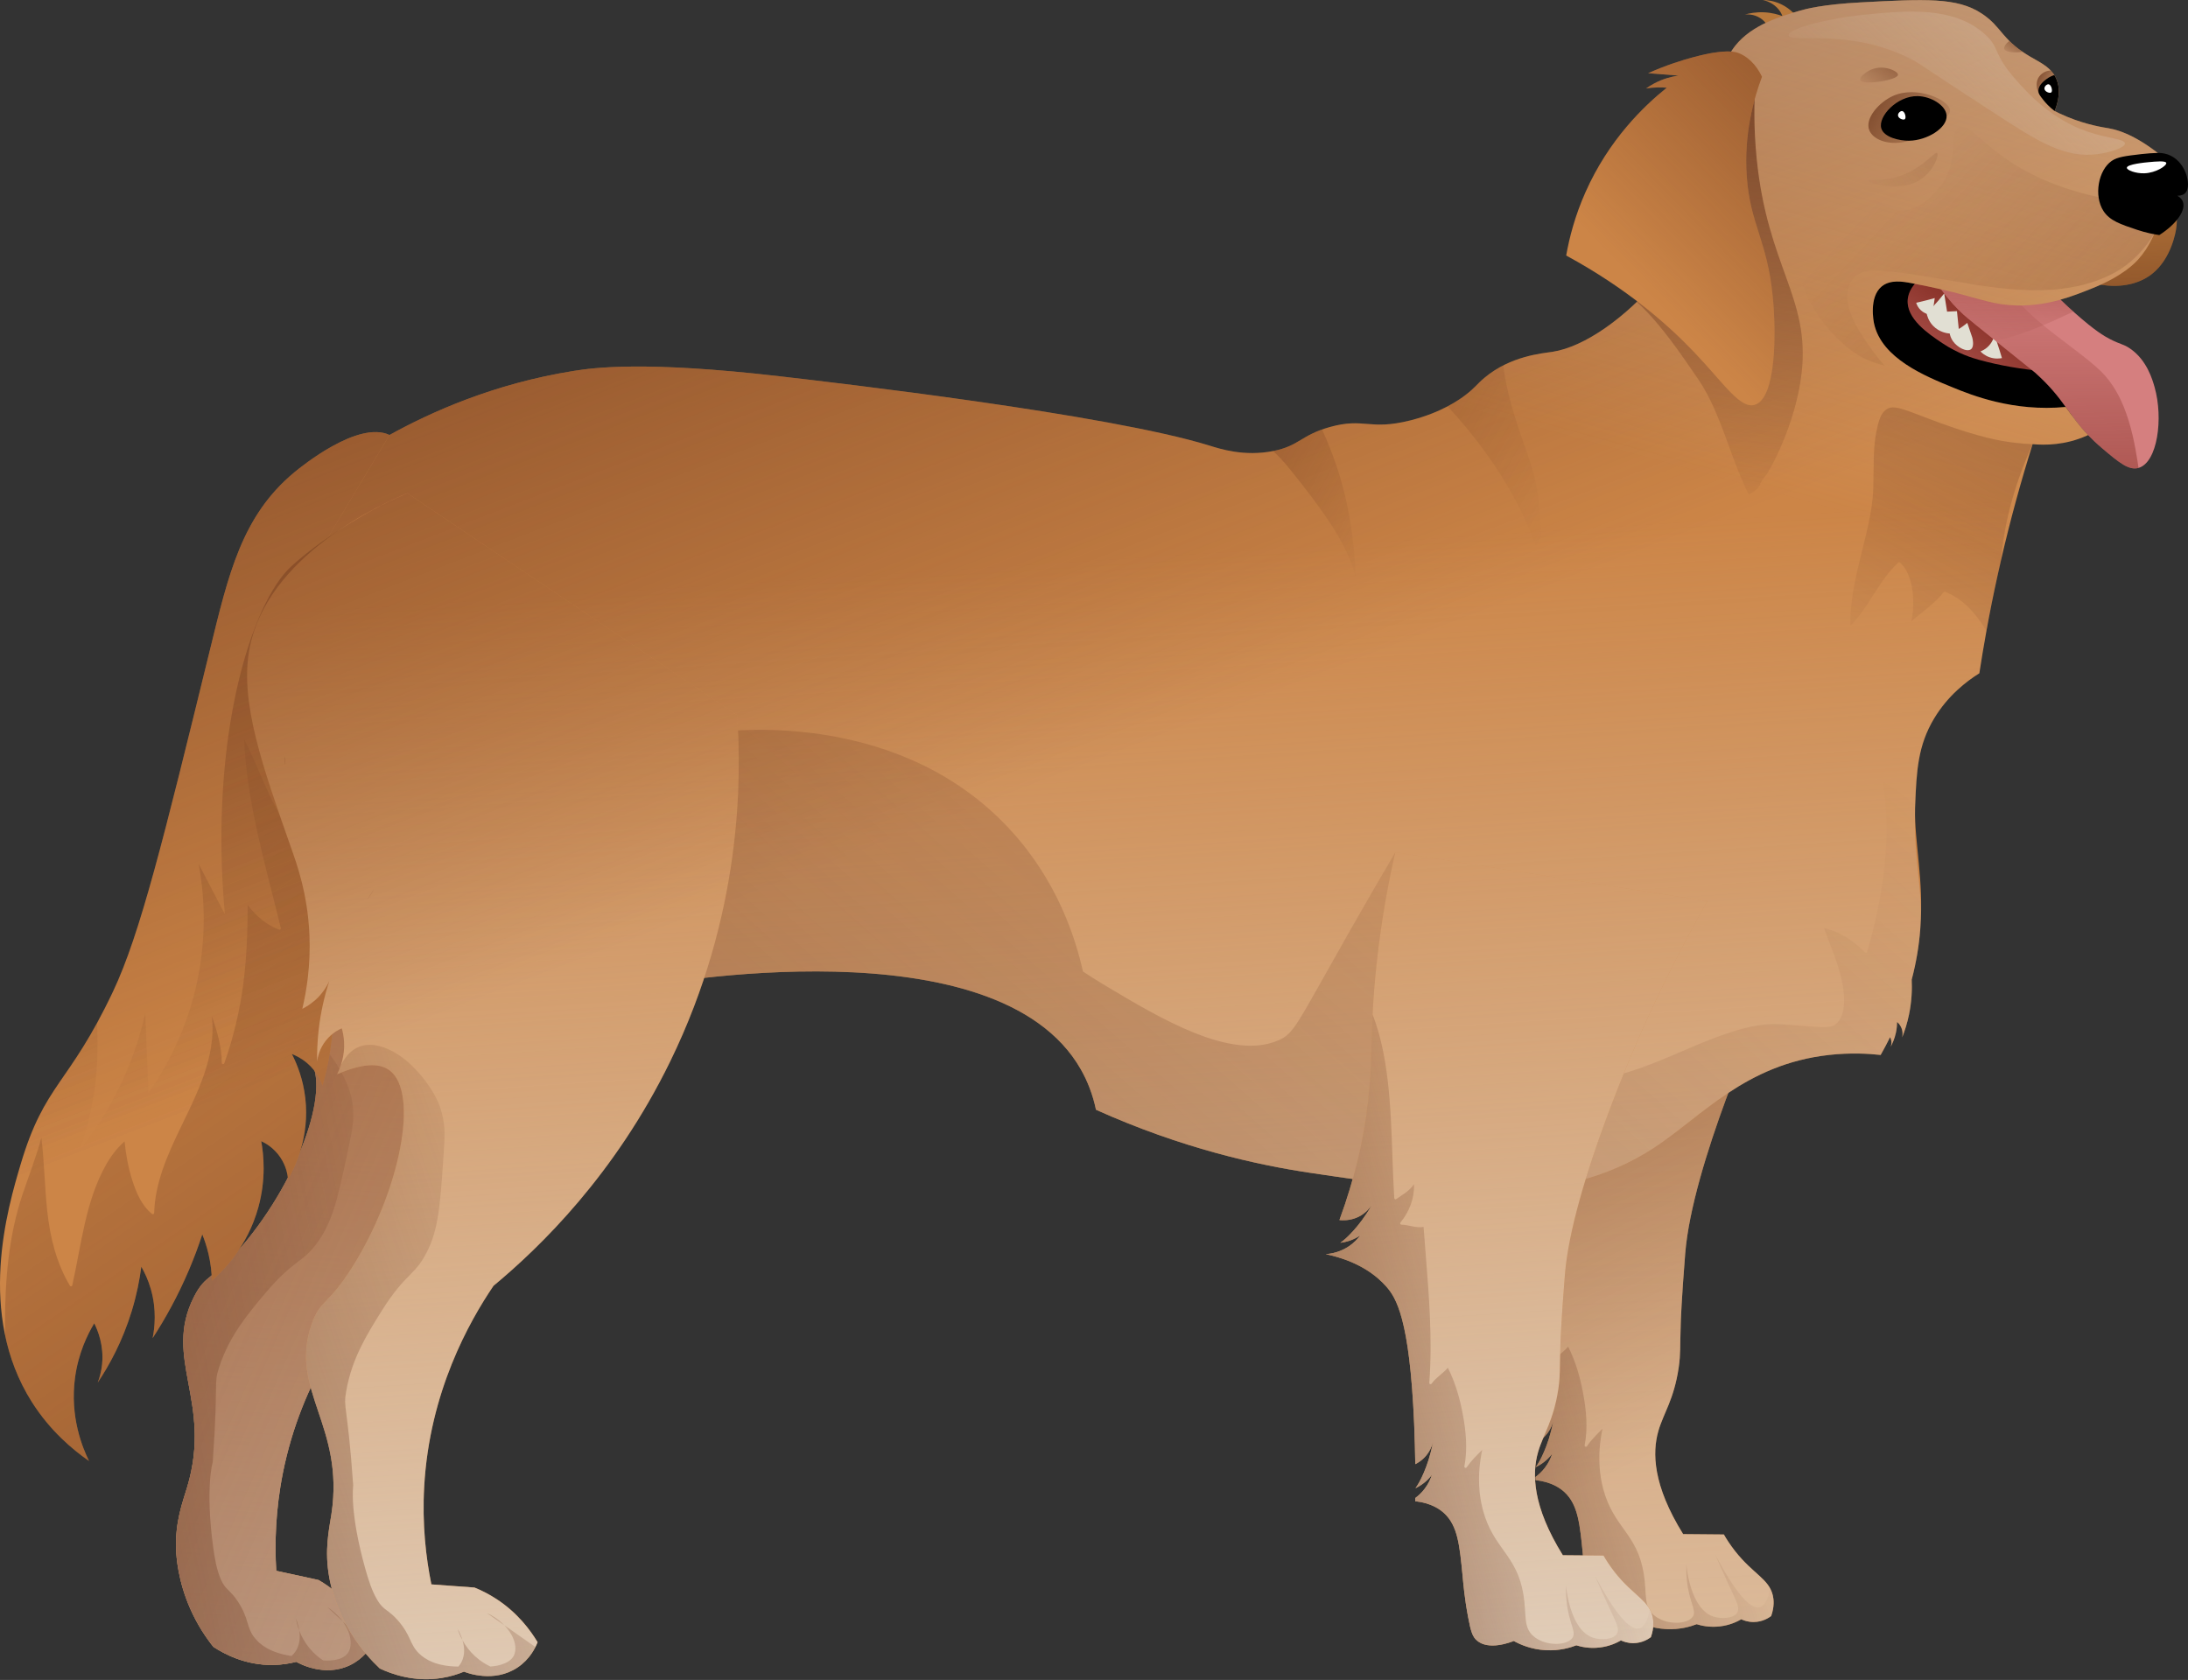 <svg width="431" height="331" viewBox="0 0 431 331" fill="none" xmlns="http://www.w3.org/2000/svg">
<rect x="0" y="0" width="431" height="331" fill="#333333" stroke="none"/>
<path d="M138.08 148.36C137.176 160.933 133.541 187.342 115.464 214.065C101.562 234.617 84.98 246.691 74.783 252.974C69.085 259.266 59.389 271.852 55.727 290.194C54.263 297.53 54.096 304.121 54.418 309.493C57.192 310.096 59.967 310.698 62.741 311.301C63.986 312.024 65.354 312.958 66.73 314.167C70.481 317.463 72.483 321.204 73.539 323.712C72.974 324.704 71.585 326.808 68.944 328.083C63.89 330.522 58.857 327.706 58.365 327.421C57.093 327.75 55.583 328.007 53.883 328.041C48.323 328.154 44.087 325.823 42.041 324.48C40.682 322.785 38.928 320.265 37.462 316.926C35.026 311.378 34.746 306.661 34.694 305.444C34.456 299.829 36.001 295.924 36.878 292.989C41.911 276.15 32.02 267.7 38.213 255.512C40.579 250.852 41.893 252.346 47.812 245.362C58.995 232.166 65.822 213.242 60.427 208.018C59.091 206.725 56.371 205.656 50.156 207.36C50.95 206.208 52.156 204.085 52.393 201.229C52.478 200.217 52.423 199.308 52.315 198.539C51.59 198.742 50.233 199.229 48.947 200.418C47.373 201.875 46.804 203.556 46.602 204.292C46.829 202.498 47.179 200.526 47.714 198.424C48.66 194.701 49.934 191.546 51.179 189.004C50.6 189.885 49.568 191.203 47.898 192.311C46.892 192.979 45.931 193.387 45.165 193.643C46.406 190.464 47.994 185.557 48.597 179.425C49.399 171.263 48.052 165.068 47.423 161.924C44.075 145.164 41.519 132.374 44.643 122.462C50.399 104.205 74.941 97.268 79.892 95.963C99.288 113.43 118.684 130.895 138.08 148.36Z" fill="#CC8547"/>
<path d="M138.08 148.36C137.176 160.933 133.541 187.342 115.464 214.065C101.562 234.617 84.98 246.691 74.783 252.974C69.085 259.266 59.389 271.852 55.727 290.194C54.263 297.53 54.096 304.121 54.418 309.493C57.192 310.096 59.967 310.698 62.741 311.301C63.986 312.024 65.354 312.958 66.73 314.167C70.481 317.463 72.483 321.204 73.539 323.712C72.974 324.704 71.585 326.808 68.944 328.083C63.89 330.522 58.857 327.706 58.365 327.421C57.093 327.75 55.583 328.007 53.883 328.041C48.323 328.154 44.087 325.823 42.041 324.48C40.682 322.785 38.928 320.265 37.462 316.926C35.026 311.378 34.746 306.661 34.694 305.444C34.456 299.829 36.001 295.924 36.878 292.989C41.911 276.15 32.02 267.7 38.213 255.512C40.579 250.852 41.893 252.346 47.812 245.362C58.995 232.166 65.822 213.242 60.427 208.018C59.091 206.725 56.371 205.656 50.156 207.36C50.95 206.208 52.156 204.085 52.393 201.229C52.478 200.217 52.423 199.308 52.315 198.539C51.59 198.742 50.233 199.229 48.947 200.418C47.373 201.875 46.804 203.556 46.602 204.292C46.829 202.498 47.179 200.526 47.714 198.424C48.66 194.701 49.934 191.546 51.179 189.004C50.6 189.885 49.568 191.203 47.898 192.311C46.892 192.979 45.931 193.387 45.165 193.643C46.406 190.464 47.994 185.557 48.597 179.425C49.399 171.263 48.052 165.068 47.423 161.924C44.075 145.164 41.519 132.374 44.643 122.462C50.399 104.205 74.941 97.268 79.892 95.963C99.288 113.43 118.684 130.895 138.08 148.36Z" fill="url(#paint0_linear_4172_276544)"/>
<path d="M138.08 148.36C118.684 130.895 99.287 113.43 79.891 95.965C77.803 96.515 72.234 98.066 66.057 101.046C65.794 101.261 65.531 101.477 65.273 101.7C62.778 103.854 60.554 106.321 58.766 109.095C57.014 111.815 55.719 114.802 54.798 117.898C57.341 116.08 60.5 115.14 63.468 114.31C63.702 114.245 63.911 114.48 63.757 114.694C62.366 116.625 60.606 118.221 58.861 119.822C57.272 121.279 55.701 122.775 54.482 124.567C53.047 126.678 52.094 129.152 51.419 131.601C50.512 134.897 50.093 138.285 49.636 141.665C50.51 140.668 51.581 139.8 52.513 138.944C54.177 137.417 56.036 135.64 56.249 133.259C56.278 132.933 56.748 133.017 56.742 133.329C56.687 135.761 56.46 138.183 56.185 140.6C55.952 142.647 55.687 144.69 55.483 146.74C55.284 148.742 55.254 150.75 55.08 152.752C54.94 154.365 54.656 155.973 54.099 157.499C53.667 158.681 53.069 159.786 52.359 160.818C55.131 158.931 57.017 155.783 58.092 152.678C58.18 152.426 58.52 152.528 58.567 152.745C58.98 154.665 58.997 156.638 58.727 158.577C57.746 165.615 53.601 171.614 51.488 178.292C53.762 178.124 56.009 177.258 57.977 176.153C58.44 175.894 58.905 175.609 59.361 175.298C60.443 173.721 61.679 172.244 63.156 170.923C63.354 170.746 63.613 171.007 63.533 171.221C62.842 173.071 61.351 174.522 59.718 175.649C59.276 176.297 58.856 176.961 58.464 177.641C54.736 184.085 52.716 191.776 47.96 197.502C47.876 197.808 47.791 198.112 47.711 198.425C47.176 200.527 46.826 202.499 46.599 204.293C46.801 203.557 47.37 201.876 48.944 200.419C50.23 199.23 51.587 198.743 52.312 198.541C52.42 199.309 52.474 200.218 52.39 201.23C52.153 204.086 50.946 206.209 50.153 207.361C56.368 205.657 59.089 206.726 60.424 208.02C65.818 213.242 58.992 232.168 47.809 245.363C41.891 252.347 40.577 250.853 38.21 255.513C32.017 267.701 41.908 276.151 36.875 292.99C35.998 295.925 34.453 299.83 34.691 305.445C34.743 306.662 35.023 311.379 37.459 316.927C38.925 320.267 40.679 322.786 42.038 324.481C44.084 325.824 48.32 328.155 53.88 328.043C55.581 328.008 57.09 327.751 58.362 327.422C58.855 327.708 63.887 330.523 68.941 328.084C71.582 326.808 72.971 324.705 73.536 323.713C72.48 321.205 70.478 317.464 66.727 314.169C65.351 312.959 63.983 312.025 62.738 311.302C59.964 310.699 57.189 310.097 54.415 309.494C54.093 304.121 54.26 297.531 55.724 290.195C59.386 271.853 69.082 259.267 74.78 252.975C84.977 246.692 101.559 234.618 115.461 214.066C133.541 187.342 137.177 160.933 138.08 148.36Z" fill="url(#paint1_linear_4172_276544)"/>
<path d="M64.397 316.566C68.76 319.422 69.912 323.715 68.532 325.678C67.294 327.44 64.114 327.189 63.651 327.148C62.862 326.624 61.891 325.853 60.974 324.747C59.131 322.523 58.523 320.175 58.297 318.907C58.556 319.534 59.894 322.927 58.191 325.411C57.995 325.696 57.743 325.993 57.416 326.279C53.156 325.629 51.151 323.987 50.109 322.636C48.464 320.503 49.111 318.961 46.837 315.51C45.317 313.205 44.392 313.276 43.492 311.161C42.637 309.155 42.285 306.956 41.992 304.808C40.395 293.096 41.907 288.064 41.907 288.064C43.059 271.82 42.026 272.864 43.172 269.37C45.185 263.233 48.682 259.062 52.111 254.972C58.36 247.52 59.855 249.095 63.311 243.655C65.854 239.651 66.93 234.454 69.08 224.061C69.427 222.385 69.947 219.747 69.273 216.496C68.896 214.678 68.161 212.931 67.276 211.304C65.49 208.02 62.807 204.642 59.301 203.106C57.833 202.463 56.177 202.225 54.642 202.78C53.138 203.323 51.989 204.471 51.094 205.772C50.77 206.414 50.437 206.95 50.156 207.359C56.371 205.655 59.091 206.724 60.427 208.018C65.821 213.24 58.995 232.166 47.812 245.362C41.894 252.345 40.58 250.851 38.213 255.511C32.02 267.7 41.911 276.149 36.878 292.988C36.001 295.923 34.456 299.828 34.694 305.443C34.746 306.66 35.026 311.377 37.462 316.925C38.928 320.265 40.682 322.784 42.041 324.479C44.087 325.822 48.323 328.153 53.883 328.041C55.583 328.006 57.093 327.749 58.365 327.42C58.858 327.706 63.89 330.521 68.944 328.082C70.951 327.113 72.233 325.667 72.982 324.592C70.121 321.918 67.259 319.242 64.397 316.566Z" fill="url(#paint2_linear_4172_276544)"/>
<path d="M349.217 314.335C349.415 315.181 349.545 316.533 348.893 318.407C348.451 318.739 347.213 319.57 345.463 319.585C344.354 319.595 343.489 319.277 342.997 319.048C342.187 319.515 340.75 320.212 338.821 320.44C336.774 320.689 335.123 320.301 334.213 320.013C333.034 320.47 330.912 321.116 328.212 320.977C325.234 320.823 323.021 319.789 321.887 319.158C321.132 319.456 316.905 321.067 314.604 319.049C313.783 318.333 313.431 317.353 312.889 314.44C312.168 310.587 311.944 307.748 311.814 306.405C311.223 300.3 310.854 296.517 308.23 294.036C307.31 293.176 305.6 291.973 302.468 291.62C302.473 291.421 302.473 291.212 302.478 291.004V290.998C303.124 290.521 303.765 289.924 304.333 289.174C305.079 288.199 305.506 287.215 305.759 286.434C305.332 286.991 304.263 288.239 302.517 289.064C302.985 288.428 303.547 287.463 304.173 285.992C304.755 284.624 305.476 282.625 305.958 280.065C305.763 280.772 305.326 281.929 304.312 282.984C303.74 283.58 303.109 284.008 302.482 284.321C302.452 281.904 302.383 279.196 302.259 276.242C301.359 255.615 298.709 251.488 296.706 249.256C295.03 247.382 291.595 244.369 284.849 242.947C286.176 242.838 287.822 242.455 289.393 241.401C290.417 240.721 291.138 239.93 291.63 239.274C291.048 239.656 289.631 240.496 287.717 240.705C288.369 240.258 289.209 239.527 290.277 238.339C291.272 237.235 292.604 235.579 293.892 233.317C293.479 233.919 292.689 234.874 291.391 235.54C290.024 236.241 288.647 236.335 287.543 236.225C290.62 227.878 292.062 220.823 292.807 215.623C294.298 205.213 293.379 199.634 294.851 185.888C295.87 176.357 297.421 168.676 298.55 163.763C319.032 166.97 339.521 170.181 360.009 173.394C354.56 183.028 350.558 191.327 347.813 197.382C346.665 199.908 333.356 229.544 331.959 246.974C331.224 256.097 331.084 260.537 331.084 260.537C330.915 265.642 331.07 266.716 330.677 269.436C329.752 275.76 327.664 278.484 326.675 281.934C325.457 286.17 325.556 292.623 331.552 302.263C334.226 302.283 336.896 302.308 339.571 302.333C339.998 303.079 340.739 304.287 341.818 305.654C345.384 310.164 348.447 311.089 349.217 314.335Z" fill="#CC8547"/>
<path d="M349.217 314.335C349.415 315.181 349.545 316.533 348.893 318.407C348.451 318.739 347.213 319.57 345.463 319.585C344.354 319.595 343.489 319.277 342.997 319.048C342.187 319.515 340.75 320.212 338.821 320.44C336.774 320.689 335.123 320.301 334.213 320.013C333.034 320.47 330.912 321.116 328.212 320.977C325.234 320.823 323.021 319.789 321.887 319.158C321.132 319.456 316.905 321.067 314.604 319.049C313.783 318.333 313.431 317.353 312.889 314.44C312.168 310.587 311.944 307.748 311.814 306.405C311.223 300.3 310.854 296.517 308.23 294.036C307.31 293.176 305.6 291.973 302.468 291.62C302.473 291.421 302.473 291.212 302.478 291.004V290.998C303.124 290.521 303.765 289.924 304.333 289.174C305.079 288.199 305.506 287.215 305.759 286.434C305.332 286.991 304.263 288.239 302.517 289.064C302.985 288.428 303.547 287.463 304.173 285.992C304.755 284.624 305.476 282.625 305.958 280.065C305.763 280.772 305.326 281.929 304.312 282.984C303.74 283.58 303.109 284.008 302.482 284.321C302.452 281.904 302.383 279.196 302.259 276.242C301.359 255.615 298.709 251.488 296.706 249.256C295.03 247.382 291.595 244.369 284.849 242.947C286.176 242.838 287.822 242.455 289.393 241.401C290.417 240.721 291.138 239.93 291.63 239.274C291.048 239.656 289.631 240.496 287.717 240.705C288.369 240.258 289.209 239.527 290.277 238.339C291.272 237.235 292.604 235.579 293.892 233.317C293.479 233.919 292.689 234.874 291.391 235.54C290.024 236.241 288.647 236.335 287.543 236.225C290.62 227.878 292.062 220.823 292.807 215.623C294.298 205.213 293.379 199.634 294.851 185.888C295.87 176.357 297.421 168.676 298.55 163.763C319.032 166.97 339.521 170.181 360.009 173.394C354.56 183.028 350.558 191.327 347.813 197.382C346.665 199.908 333.356 229.544 331.959 246.974C331.224 256.097 331.084 260.537 331.084 260.537C330.915 265.642 331.07 266.716 330.677 269.436C329.752 275.76 327.664 278.484 326.675 281.934C325.457 286.17 325.556 292.623 331.552 302.263C334.226 302.283 336.896 302.308 339.571 302.333C339.998 303.079 340.739 304.287 341.818 305.654C345.384 310.164 348.447 311.089 349.217 314.335Z" fill="url(#paint3_linear_4172_276544)"/>
<path d="M349.217 314.335C349.415 315.181 349.545 316.533 348.893 318.407C348.451 318.739 347.213 319.57 345.463 319.585C344.354 319.595 343.489 319.277 342.997 319.048C342.187 319.515 340.75 320.212 338.821 320.44C336.774 320.689 335.123 320.301 334.213 320.013C333.034 320.47 330.912 321.116 328.212 320.977C325.234 320.823 323.021 319.789 321.887 319.158C321.132 319.456 316.905 321.067 314.604 319.049C313.783 318.333 313.431 317.353 312.889 314.44C312.168 310.587 311.944 307.748 311.814 306.405C311.223 300.3 310.854 296.517 308.23 294.036C307.31 293.176 305.6 291.973 302.468 291.62C302.473 291.421 302.473 291.212 302.478 291.004V290.998C303.124 290.521 303.765 289.924 304.333 289.174C305.079 288.199 305.506 287.215 305.759 286.434C305.332 286.991 304.263 288.239 302.517 289.064C302.985 288.428 303.547 287.463 304.173 285.992C304.755 284.624 305.476 282.625 305.958 280.065C305.763 280.772 305.326 281.929 304.312 282.984C303.74 283.58 303.109 284.008 302.482 284.321C302.452 281.904 302.383 279.196 302.259 276.242C301.359 255.615 298.709 251.488 296.706 249.256C295.03 247.382 291.595 244.369 284.849 242.947C286.176 242.838 287.822 242.455 289.393 241.401C290.417 240.721 291.138 239.93 291.63 239.274C291.048 239.656 289.631 240.496 287.717 240.705C288.369 240.258 289.209 239.527 290.277 238.339C291.272 237.235 292.604 235.579 293.892 233.317C293.479 233.919 292.689 234.874 291.391 235.54C290.024 236.241 288.647 236.335 287.543 236.225C290.62 227.878 292.062 220.823 292.807 215.623C294.298 205.213 293.379 199.634 294.851 185.888C295.87 176.357 297.421 168.676 298.55 163.763C319.032 166.97 339.521 170.181 360.009 173.394C354.56 183.028 350.558 191.327 347.813 197.382C346.665 199.908 333.356 229.544 331.959 246.974C331.224 256.097 331.084 260.537 331.084 260.537C330.915 265.642 331.07 266.716 330.677 269.436C329.752 275.76 327.664 278.484 326.675 281.934C325.457 286.17 325.556 292.623 331.552 302.263C334.226 302.283 336.896 302.308 339.571 302.333C339.998 303.079 340.739 304.287 341.818 305.654C345.384 310.164 348.447 311.089 349.217 314.335Z" fill="url(#paint4_linear_4172_276544)"/>
<path d="M348.676 312.941C348.255 315.179 347.573 316.423 346.629 316.672C344.751 317.167 341.838 313.735 337.889 306.374C339.539 310.117 340.774 312.806 341.697 314.768C342.166 315.766 342.691 316.87 342.216 317.71C341.527 318.928 339.081 318.981 337.645 318.555C332.96 317.164 332.213 308.658 332.178 308.192C332.155 308.885 332.151 309.914 332.268 311.15C332.704 315.741 334.249 317.248 333.477 318.49C332.454 320.135 328.024 320.263 325.689 318.143C323.702 316.34 324.449 314.015 323.785 310.009C322.474 302.092 317.875 301.023 315.821 293.403C315.102 290.736 314.564 286.783 315.668 281.503C314.584 282.58 313.472 283.673 312.611 284.934C312.449 285.171 312.102 285.021 312.156 284.742C312.807 281.396 312.471 277.85 311.852 274.525C311.264 271.373 310.367 268.192 308.896 265.326C307.944 266.472 306.569 267.219 305.709 268.446C305.58 268.63 305.226 268.588 305.246 268.32C305.41 266.059 305.491 263.793 305.497 261.526C305.524 253.521 304.697 245.547 304.118 237.571C302.682 237.848 301.173 237.155 299.742 237.125C299.514 237.121 299.433 236.863 299.567 236.701C301.31 234.575 302.339 231.919 302.231 229.174C301.84 229.707 301.393 230.188 300.865 230.603C300.176 231.142 299.421 231.587 298.718 232.107C298.554 232.228 298.354 232.06 298.344 231.892C298.17 229.163 298.078 226.43 297.984 223.699C297.81 218.657 297.635 213.606 297.037 208.594C296.515 204.223 295.668 199.837 294.08 195.719C293.708 203.099 293.889 208.1 292.811 215.623C292.065 220.823 290.624 227.878 287.547 236.225C288.65 236.334 290.028 236.24 291.395 235.539C292.693 234.873 293.483 233.918 293.896 233.317C292.608 235.579 291.275 237.235 290.281 238.338C289.212 239.527 288.373 240.257 287.721 240.705C289.635 240.496 291.052 239.656 291.634 239.273C291.141 239.93 290.421 240.72 289.397 241.401C287.826 242.455 286.18 242.838 284.852 242.947C291.599 244.369 295.034 247.382 296.709 249.256C298.713 251.488 301.363 255.614 302.263 276.241C302.387 279.194 302.457 281.904 302.486 284.321C303.113 284.007 303.744 283.58 304.316 282.983C305.33 281.929 305.767 280.771 305.962 280.065C305.479 282.625 304.758 284.624 304.177 285.991C303.55 287.462 302.988 288.428 302.521 289.063C304.267 288.238 305.335 286.991 305.763 286.434C305.509 287.214 305.082 288.199 304.336 289.174C303.77 289.925 303.128 290.521 302.482 290.998V291.003C302.477 291.212 302.477 291.421 302.472 291.619C305.604 291.972 307.314 293.176 308.234 294.036C310.858 296.517 311.227 300.3 311.818 306.405C311.947 307.747 312.171 310.586 312.892 314.44C313.434 317.353 313.787 318.332 314.608 319.048C316.909 321.067 321.136 319.456 321.891 319.158C323.025 319.789 325.237 320.823 328.215 320.977C330.915 321.116 333.037 320.47 334.216 320.013C335.127 320.301 336.777 320.689 338.825 320.44C340.755 320.211 342.192 319.515 343.001 319.047C343.494 319.276 344.358 319.594 345.467 319.585C347.216 319.57 348.455 318.739 348.897 318.406C349.549 316.532 349.419 315.179 349.22 314.335C349.094 313.817 348.908 313.364 348.676 312.941Z" fill="url(#paint5_linear_4172_276544)"/>
<path d="M404.91 53.57C405.278 56.007 405.562 59.925 404.527 64.557C403.386 69.656 401.156 73.338 399.672 75.416C396.877 75.521 393.136 75.332 388.941 74.138C380.368 71.7 374.928 66.504 372.46 63.79C372.853 61.607 373.775 58.149 376.165 54.592C380.024 48.849 385.32 46.399 387.536 45.521C393.327 48.204 399.119 50.887 404.91 53.57Z" fill="#C36967"/>
<path d="M404.91 53.57C405.278 56.007 405.562 59.925 404.527 64.557C403.386 69.656 401.156 73.338 399.672 75.416C396.877 75.521 393.136 75.332 388.941 74.138C380.368 71.7 374.928 66.504 372.46 63.79C372.853 61.607 373.775 58.149 376.165 54.592C380.024 48.849 385.32 46.399 387.536 45.521C393.327 48.204 399.119 50.887 404.91 53.57Z" fill="url(#paint6_linear_4172_276544)"/>
<path d="M380.689 53.254C379.746 53.739 376.099 55.743 375.784 58.976C375.413 62.787 379.918 65.809 382.574 67.59C385.75 69.72 388.66 70.57 389.798 70.887C398.273 73.25 407.173 73.614 412.919 73.572C412.803 76.141 412.686 78.711 412.569 81.279C406.144 82.505 393.601 83.939 380.106 78.477C369.567 74.212 356.165 64.817 357.918 58.976C359.728 52.941 376.968 53.164 380.689 53.254Z" fill="black"/>
<path d="M427.26 36.398C427.875 37.65 429.236 40.847 428.683 44.963C428.622 45.425 427.797 51.014 423.779 54.072C418.839 57.831 410.157 56.94 403.46 50.919C411.393 46.078 419.326 41.239 427.26 36.398Z" fill="#B8793C"/>
<path d="M427.26 36.398C427.875 37.65 429.236 40.847 428.683 44.963C428.622 45.425 427.797 51.014 423.779 54.072C418.839 57.831 410.157 56.94 403.46 50.919C411.393 46.078 419.326 41.239 427.26 36.398Z" fill="url(#paint7_linear_4172_276544)"/>
<path d="M354.319 3.831C353.854 3.144 352.742 1.7 350.749 0.784C349.332 0.132 348.043 0.011 347.266 0C347.866 0.138 349.337 0.564 350.401 1.916C350.748 2.357 350.975 2.799 351.125 3.176C350.296 2.862 349.045 2.496 347.49 2.424C345.879 2.351 344.563 2.623 343.697 2.873C344.079 2.827 345.42 2.715 346.744 3.57C347.85 4.284 348.324 5.274 348.485 5.66C349.317 8.54 351.859 9.772 353.187 9.23C354.437 8.719 355.337 6.339 354.319 3.831Z" fill="#B8793C"/>
<path d="M76.723 85.704C70.581 82.799 59.405 91.885 58.034 93.019C47.622 101.637 45.02 113.103 41.313 128.221C32.193 165.42 27.633 184.02 22.246 195.397C13.476 213.917 8.823 213.389 4.059 229.426C1.534 237.923 -4.699 258.904 6.275 276.232C9.888 281.937 14.347 285.637 17.535 287.855C16.304 285.356 13.71 279.214 14.788 271.373C15.45 266.563 17.245 262.922 18.565 260.729C19.288 262.175 20.484 265.108 20.11 268.798C19.966 270.225 19.619 271.441 19.252 272.403C21.513 269.02 24.116 264.309 25.947 258.325C26.925 255.129 27.501 252.166 27.836 249.57C28.508 250.739 29.211 252.231 29.724 254.033C30.877 258.079 30.478 261.6 30.068 263.647C32.493 259.919 34.993 255.458 37.207 250.253C38.247 247.809 39.117 245.452 39.847 243.213C40.284 244.288 40.714 245.554 41.055 246.995C41.533 249.014 41.705 250.829 41.742 252.317C43.859 250.473 48.731 245.717 50.893 237.863C52.428 232.286 51.942 227.519 51.459 224.843C52.211 225.188 53.923 226.097 55.233 228.052C56.424 229.829 56.676 231.567 56.743 232.392C58.076 230.039 61.028 224.062 60.139 216.353C59.711 212.639 58.525 209.685 57.497 207.673C58.302 207.983 59.417 208.526 60.529 209.485C62.372 211.075 63.19 212.932 63.535 213.9C64.657 210.047 65.749 204.674 65.613 198.243C65.53 194.309 65.007 190.861 64.371 188.024C85.969 111.352 84.195 89.239 76.723 85.704Z" fill="#CC8547"/>
<path d="M65.613 198.244C65.653 200.183 65.583 202.027 65.429 203.763C65.181 206.706 64.699 209.336 64.151 211.593C63.953 212.413 63.744 213.184 63.535 213.899C63.187 212.93 62.372 211.075 60.527 209.485C59.419 208.525 58.3 207.983 57.495 207.675C58.524 209.683 59.712 212.641 60.14 216.35C61.029 224.062 58.076 230.042 56.744 232.393C56.675 231.568 56.421 229.828 55.233 228.053C53.92 226.095 52.21 225.19 51.459 224.842C51.941 227.522 52.428 232.284 50.893 237.863C48.73 245.717 43.858 250.476 41.74 252.32C41.706 250.829 41.532 249.014 41.054 246.995C40.717 245.553 40.284 244.291 39.846 243.212C39.116 245.454 38.245 247.811 37.206 250.252C34.994 255.458 32.493 259.922 30.067 263.651C30.48 261.602 30.878 258.083 29.724 254.036C29.212 252.232 28.507 250.741 27.835 249.572C27.502 252.167 26.925 255.13 25.947 258.327C24.117 264.313 21.512 269.021 19.254 272.406C19.617 271.442 19.965 270.229 20.11 268.802C20.483 265.109 19.289 262.175 18.564 260.733C17.246 262.926 15.452 266.565 14.79 271.378C13.711 279.218 16.306 285.357 17.534 287.858C14.347 285.636 9.888 281.937 6.273 276.234C-4.699 258.908 1.536 237.923 4.061 229.427C8.222 215.412 12.305 214.05 19.12 201.561C20.104 199.762 21.144 197.733 22.248 195.401C27.637 184.021 32.196 165.422 41.314 128.224C45.023 113.106 47.623 101.636 58.033 93.02C59.406 91.887 70.582 82.799 76.727 85.707C79.387 86.97 81.331 90.584 81.743 98.191C82.494 111.927 78.273 138.675 64.372 188.022C65.007 190.861 65.529 194.306 65.613 198.244Z" fill="url(#paint8_linear_4172_276544)"/>
<path d="M64.371 188.022C66.01 182.203 67.513 176.703 68.89 171.497C68.007 171.058 67.137 170.589 66.28 170.087C64.94 169.299 63.604 168.49 62.199 167.823C62.31 168.019 62.097 168.312 61.866 168.164C60.206 167.1 58.792 165.717 57.574 164.173C53.217 158.645 51.294 151.776 48.079 145.611C48.191 148.091 48.41 150.564 48.733 153.025C50.059 163.141 52.916 172.968 55.318 182.861C55.36 183.033 55.199 183.232 55.012 183.166C52.535 182.3 50.371 180.419 48.795 178.316C48.777 183.521 48.596 188.733 47.919 193.898C47.221 199.216 45.977 204.435 44.181 209.49C44.089 209.749 43.695 209.715 43.693 209.424C43.668 206.234 42.777 203.201 41.727 200.223C41.96 202.233 41.9 204.268 41.576 206.286C39.729 217.774 30.74 227.161 30.366 238.994C30.359 239.224 30.106 239.302 29.941 239.17C27.924 237.559 26.834 234.976 26.068 232.58C25.273 230.092 24.793 227.497 24.541 224.897C23.032 226.2 21.833 227.81 20.857 229.547C16.803 236.77 16.024 245.325 14.228 253.269C14.18 253.482 13.879 253.506 13.774 253.329C11.114 248.847 9.875 243.834 9.315 238.691C8.788 233.862 8.745 228.991 8.147 224.169C7.124 227.968 5.682 231.632 4.429 235.36C1.691 243.51 0.991 252.231 0.979 260.791C0.978 261.557 0.994 262.324 1.007 263.09C1.938 267.532 3.589 271.993 6.274 276.234C9.887 281.938 14.347 285.638 17.534 287.856C16.303 285.358 13.709 279.216 14.788 271.375C15.449 266.565 17.245 262.924 18.565 260.73C19.287 262.177 20.484 265.109 20.11 268.799C19.965 270.227 19.618 271.443 19.251 272.404C21.512 269.022 24.115 264.311 25.947 258.327C26.925 255.131 27.5 252.168 27.835 249.571C28.507 250.74 29.21 252.233 29.723 254.035C30.875 258.081 30.477 261.602 30.067 263.649C32.492 259.921 34.992 255.46 37.206 250.254C38.245 247.81 39.115 245.453 39.846 243.214C40.282 244.29 40.713 245.555 41.054 246.997C41.532 249.015 41.704 250.83 41.741 252.319C43.857 250.475 48.73 245.719 50.891 237.865C52.426 232.287 51.94 227.52 51.458 224.845C52.21 225.19 53.922 226.098 55.231 228.053C56.422 229.83 56.674 231.569 56.741 232.393C58.075 230.041 61.027 224.064 60.138 216.354C59.709 212.641 58.523 209.686 57.496 207.674C58.301 207.985 59.416 208.528 60.528 209.487C62.371 211.077 63.188 212.934 63.534 213.902C64.656 210.049 65.748 204.675 65.612 198.244C65.529 194.308 65.006 190.859 64.371 188.022Z" fill="url(#paint9_linear_4172_276544)"/>
<path d="M387.52 63.615C386.95 64.097 386.233 64.62 385.358 65.098C384.905 65.345 384.469 65.548 384.06 65.716C384.136 66.099 384.298 66.65 384.678 67.198C385.586 68.506 387.477 69.425 388.261 68.804C388.911 68.289 388.597 66.879 388.509 66.518C388.18 65.55 387.85 64.583 387.52 63.615Z" fill="#E1DFD3"/>
<path d="M383.543 61.403C383.354 60.21 383.165 59.018 382.976 57.825C382.621 58.281 382.242 58.744 381.84 59.213C381.053 60.129 380.267 60.954 379.504 61.694C379.595 62.163 379.867 63.224 380.769 64.176C382.04 65.517 383.652 65.684 384.06 65.714C384.682 65.688 385.305 65.662 385.927 65.636C385.781 64.193 385.635 62.749 385.489 61.305C384.841 61.339 384.192 61.371 383.543 61.403Z" fill="#E1DFD3"/>
<path d="M390.114 69.238C390.476 69.1 390.955 68.867 391.428 68.459C392.46 67.57 392.784 66.44 392.888 65.978C393.22 66.942 393.544 67.931 393.862 68.946C394.03 69.486 394.192 70.021 394.348 70.552C393.936 70.635 393.025 70.762 391.963 70.406C391.014 70.088 390.403 69.538 390.114 69.238Z" fill="#E1DFD3"/>
<path d="M381.111 58.728C380.132 59.003 379.126 59.264 378.093 59.507C377.882 59.557 377.671 59.606 377.461 59.653C377.556 59.967 377.727 60.374 378.045 60.772C378.94 61.893 380.289 62.055 380.624 62.086C380.786 60.967 380.948 59.847 381.111 58.728Z" fill="#E1DFD3"/>
<path d="M424.425 76.298C423.992 74.782 422.898 70.919 419.562 68.656C418.255 67.766 417.743 67.901 415.6 66.796C414.496 66.225 412.731 65.211 408.788 61.721C407.913 60.946 406.939 60.05 405.884 59.041C404.428 57.644 402.817 56.023 401.111 54.164C393.435 52.513 385.759 50.863 378.078 49.212C379.406 52.379 380.887 54.939 382.364 57.003C383.895 59.136 385.411 60.741 386.748 61.969C387.429 62.596 389.895 64.579 394.797 68.531C400.938 73.478 400.579 73.15 400.902 73.439C403.805 76.034 405.437 78.146 406.908 80.18C408.225 81.995 409.423 83.745 411.312 85.719C412.103 86.549 413.017 87.415 414.111 88.344C417.417 91.143 419.381 92.764 421.295 92.182C424.997 91.063 426.165 82.442 424.425 76.298Z" fill="#D57F7F"/>
<path d="M386.75 61.969C387.347 62.518 389.32 64.113 393.104 67.166C393.2 67.145 393.296 67.127 393.392 67.106C398.658 65.923 403.566 63.682 408.427 61.397C407.647 60.697 406.798 59.915 405.885 59.041C404.429 57.644 402.818 56.023 401.112 54.164C393.436 52.513 385.76 50.863 378.079 49.212C379.407 52.379 380.888 54.939 382.365 57.003C383.896 59.136 385.413 60.741 386.75 61.969Z" fill="url(#paint10_linear_4172_276544)"/>
<path d="M396.097 53.085C393.92 52.617 391.74 52.149 389.562 51.68C389.585 51.732 389.607 51.785 389.632 51.837C390.284 53.255 391.035 54.661 392.003 55.891C392.718 56.802 393.714 57.883 394.945 57.996C395.389 58.036 395.871 57.938 396.212 57.649C396.241 57.589 396.29 57.54 396.348 57.514C396.376 57.481 396.405 57.45 396.43 57.414C396.802 56.872 396.787 56.132 396.715 55.506C396.623 54.69 396.397 53.873 396.097 53.085Z" fill="url(#paint11_linear_4172_276544)"/>
<path d="M418.721 81.132C417.652 78.209 416.126 75.401 413.891 73.204C412.511 71.848 410.958 70.646 409.434 69.459C407.897 68.263 406.332 67.104 404.791 65.914C401.76 63.573 398.852 61.075 396.404 58.117C395.941 58.443 395.348 58.551 394.793 58.476C393.434 58.292 392.366 57.167 391.569 56.138C390.541 54.81 389.744 53.307 389.062 51.778C389.029 51.703 388.997 51.627 388.964 51.553C385.336 50.772 381.709 49.993 378.08 49.212C379.408 52.379 380.889 54.939 382.366 57.003C383.897 59.136 385.413 60.741 386.75 61.969C387.431 62.596 389.897 64.579 394.799 68.531C400.94 73.478 400.581 73.15 400.904 73.439C403.807 76.034 405.438 78.146 406.91 80.18C408.227 81.995 409.425 83.745 411.314 85.719C412.105 86.549 413.019 87.415 414.113 88.344C417.392 91.12 419.35 92.734 421.25 92.193C421.177 91.688 421.107 91.182 421.027 90.678C420.515 87.446 419.848 84.214 418.721 81.132Z" fill="url(#paint12_linear_4172_276544)"/>
<path d="M427.666 32.319C427.432 37.579 426.17 41.596 425.146 44.151C424.255 46.368 423.346 48.635 421.322 50.962C420.656 51.728 418.25 54.373 411.986 56.873C410.191 57.589 408.162 58.4 405.886 59.041C402.933 59.871 399.557 60.417 395.739 60.099C391.637 59.757 389.45 58.623 382.365 57.002C380.7 56.62 378.761 56.212 376.469 55.779C374.828 55.471 372.347 55.038 370.652 56.445C368.096 58.568 369.086 63.425 369.16 63.754C370.647 70.624 379.217 74.114 384.776 76.381C388.236 77.793 396.549 81.179 406.909 80.18C408.227 81.994 409.425 83.745 411.314 85.719C411.219 85.763 411.12 85.808 411.026 85.853C406.82 87.732 402.833 87.732 400.392 87.513C398.13 94.697 396.022 102.329 394.167 110.382C393.302 114.126 392.487 117.964 391.741 121.891C391.587 122.712 391.433 123.527 391.289 124.342C390.777 127.151 390.32 129.92 389.897 132.655C387.357 134.246 383.703 137.035 380.983 141.569C377.781 146.904 377.523 151.905 377.254 158.712C377.243 158.931 377.239 159.149 377.234 159.363C377.109 166.03 378.964 173.274 378.283 182.71C378.273 182.889 378.258 183.068 378.244 183.252C378.189 184.002 378.11 184.768 378.015 185.554C377.965 185.957 377.911 186.359 377.851 186.771C377.792 187.204 377.721 187.646 377.642 188.099C377.383 189.615 377.035 191.276 376.564 193.051C376.569 193.046 376.569 193.041 376.574 193.036C376.663 194.876 376.594 197.237 376.042 199.912C375.684 201.638 375.196 203.139 374.7 204.397C374.764 204.098 374.908 203.243 374.466 202.344C374.232 201.861 373.914 201.543 373.695 201.359C373.69 201.946 373.64 202.661 373.466 203.456C373.213 204.654 372.781 205.604 372.413 206.28C372.497 206.072 372.641 205.634 372.562 205.082C372.518 204.799 372.423 204.556 372.314 204.352C371.747 205.5 371.136 206.664 370.459 207.856C368.103 207.598 364.533 207.379 360.277 207.856C343.756 209.706 335.275 219.922 325.854 226.118C307.23 238.358 284.709 235.022 258.185 231.094C247.674 229.538 232.77 226.247 215.891 218.656C215.25 215.618 214.211 212.988 212.903 210.696C196.382 181.647 129.852 193.718 124.339 194.771C117.493 186.797 110.647 178.827 103.801 170.853C88.463 152.99 73.126 135.127 57.788 117.264C64.097 106.744 70.411 96.225 76.725 85.704C84.809 81.24 97.184 75.611 113.018 73.081C116.925 72.455 126.979 71.068 153.516 74.131C164.598 75.409 218.228 81.603 238.213 87.783C240.282 88.424 245.054 90.01 250.827 88.861C255.992 87.828 256.221 85.754 261.918 84.148C268.764 82.219 269.658 84.875 277.768 82.841C283.912 81.3 287.472 78.755 288.7 77.815C290.629 76.338 290.917 75.687 292.454 74.404C297.619 70.103 303.754 69.636 305.837 69.313C318.415 67.359 338.451 46.394 339.515 26.258C339.882 19.279 337.889 13.964 341.821 9.012C345.113 4.866 350.79 3.205 354.538 2.107C355.637 1.789 358.919 0.879 366.535 0.472C379.187 -0.2 385.516 -0.537 390.339 2.654C390.468 2.739 390.592 2.824 390.712 2.908C390.836 2.992 390.951 3.077 391.065 3.162C391.179 3.246 391.288 3.331 391.393 3.415C391.572 3.559 391.741 3.699 391.9 3.833C392.029 3.942 392.149 4.056 392.268 4.166C392.357 4.25 392.443 4.335 392.527 4.42C392.611 4.5 392.696 4.584 392.775 4.668C393.421 5.334 393.953 5.996 394.535 6.682C394.63 6.791 394.729 6.905 394.833 7.019C394.933 7.139 395.032 7.253 395.142 7.367C395.242 7.482 395.351 7.601 395.47 7.721V7.726C395.584 7.845 395.699 7.96 395.818 8.079C396.495 8.75 397.31 9.456 398.403 10.202C398.871 10.525 399.392 10.858 399.974 11.196C401.729 12.226 403.578 13.065 404.662 14.791C404.811 15.03 404.946 15.283 405.06 15.556C406.02 17.784 405.393 20.205 404.732 21.881C405.278 22.159 406.129 22.572 407.193 23.014C411.165 24.655 414.377 25.103 415.331 25.267C417.987 25.727 421.993 27.283 427.666 32.319Z" fill="#CC8547"/>
<path d="M427.666 32.319C427.432 37.579 426.17 41.596 425.146 44.151C424.255 46.368 423.346 48.635 421.322 50.962C420.656 51.728 418.25 54.373 411.986 56.873C410.191 57.589 408.162 58.4 405.886 59.041C402.933 59.871 399.557 60.417 395.739 60.099C391.637 59.757 389.45 58.623 382.365 57.002C380.7 56.62 378.761 56.212 376.469 55.779C374.828 55.471 372.347 55.038 370.652 56.445C368.096 58.568 369.086 63.425 369.16 63.754C370.647 70.624 379.217 74.114 384.776 76.381C388.236 77.793 396.549 81.179 406.909 80.18C408.227 81.994 409.425 83.745 411.314 85.719C411.219 85.763 411.12 85.808 411.026 85.853C406.82 87.732 402.833 87.732 400.392 87.513C398.13 94.697 396.022 102.329 394.167 110.382C393.302 114.126 392.487 117.964 391.741 121.891C391.587 122.712 391.433 123.527 391.289 124.342C390.777 127.151 390.32 129.92 389.897 132.655C387.357 134.246 383.703 137.035 380.983 141.569C377.781 146.904 377.523 151.905 377.254 158.712C377.243 158.931 377.239 159.149 377.234 159.363C376.911 169.629 378.795 174.566 378.283 182.71C378.273 182.889 378.258 183.068 378.244 183.252C378.189 183.988 378.115 184.754 378.015 185.554C377.965 185.957 377.911 186.359 377.851 186.771C377.792 187.204 377.721 187.646 377.642 188.099C377.383 189.615 377.035 191.276 376.564 193.051C376.569 193.046 376.569 193.041 376.574 193.036C376.663 194.876 376.594 197.237 376.042 199.912C375.684 201.638 375.196 203.139 374.7 204.397C374.764 204.098 374.908 203.243 374.466 202.344C374.232 201.861 373.914 201.543 373.695 201.359C373.69 201.946 373.64 202.661 373.466 203.456C373.213 204.654 372.781 205.604 372.413 206.28C372.497 206.072 372.641 205.634 372.562 205.082C372.518 204.799 372.423 204.556 372.314 204.352C371.747 205.5 371.136 206.664 370.459 207.856C368.103 207.598 364.533 207.379 360.277 207.856C343.756 209.706 335.275 219.922 325.854 226.118C307.23 238.358 284.709 235.022 258.185 231.094C247.674 229.538 232.77 226.247 215.891 218.656C215.25 215.618 214.211 212.988 212.903 210.696C196.382 181.647 129.852 193.718 124.339 194.771C117.493 186.797 110.647 178.827 103.801 170.853C88.463 152.99 73.126 135.127 57.788 117.264C64.097 106.744 70.411 96.225 76.725 85.704C84.809 81.24 97.184 75.611 113.018 73.081C116.925 72.455 126.979 71.068 153.516 74.131C164.598 75.409 218.228 81.603 238.213 87.783C240.282 88.424 245.054 90.01 250.827 88.861C255.992 87.828 256.221 85.754 261.918 84.148C268.764 82.219 269.658 84.875 277.768 82.841C283.912 81.3 287.472 78.755 288.7 77.815C290.629 76.338 290.917 75.687 292.454 74.404C297.619 70.103 303.754 69.636 305.837 69.313C318.415 67.359 338.451 46.394 339.515 26.258C339.882 19.279 337.889 13.964 341.821 9.012C345.113 4.866 350.79 3.205 354.538 2.107C355.637 1.789 358.919 0.879 366.535 0.472C379.187 -0.2 385.516 -0.537 390.339 2.654C390.468 2.739 390.592 2.824 390.712 2.908C390.836 2.992 390.951 3.077 391.065 3.162C391.179 3.246 391.288 3.331 391.393 3.415C391.572 3.559 391.741 3.699 391.9 3.833C392.029 3.942 392.149 4.056 392.268 4.166C392.357 4.25 392.443 4.335 392.527 4.42C392.611 4.5 392.696 4.584 392.775 4.668C393.421 5.334 393.953 5.996 394.535 6.682C394.635 6.796 394.734 6.91 394.833 7.019C394.933 7.139 395.032 7.253 395.142 7.367C395.247 7.487 395.356 7.601 395.47 7.721V7.726C395.584 7.845 395.699 7.96 395.818 8.079C396.495 8.75 397.31 9.456 398.403 10.202C398.871 10.525 399.392 10.858 399.974 11.196C401.397 12.031 402.882 12.742 403.971 13.9C404.225 14.169 404.458 14.463 404.662 14.791C404.811 15.03 404.946 15.283 405.06 15.556C405.11 15.666 405.149 15.78 405.194 15.89C405.955 18.023 405.358 20.29 404.732 21.881C405.278 22.159 406.129 22.572 407.193 23.014C411.165 24.655 414.377 25.103 415.331 25.267C417.987 25.727 421.993 27.283 427.666 32.319Z" fill="url(#paint13_linear_4172_276544)"/>
<path d="M427.666 32.319C427.432 37.579 426.17 41.596 425.146 44.151C424.255 46.368 423.346 48.635 421.322 50.962C420.656 51.728 418.25 54.373 411.986 56.873C410.191 57.589 408.162 58.4 405.886 59.041C402.933 59.871 399.557 60.417 395.739 60.099C391.637 59.757 389.45 58.623 382.365 57.002C380.7 56.62 378.761 56.212 376.469 55.779C374.828 55.471 372.347 55.038 370.652 56.445C368.096 58.568 369.086 63.425 369.16 63.754C370.647 70.624 379.217 74.114 384.776 76.381C388.236 77.793 396.549 81.179 406.909 80.18C408.227 81.994 409.425 83.745 411.314 85.719C411.219 85.763 411.12 85.808 411.026 85.853C406.82 87.732 402.833 87.732 400.392 87.513C398.13 94.697 396.022 102.329 394.167 110.382C393.302 114.126 392.487 117.964 391.741 121.891C391.587 122.712 391.433 123.527 391.289 124.342C390.777 127.151 390.32 129.92 389.897 132.655C387.357 134.246 383.703 137.035 380.983 141.569C377.781 146.904 377.523 151.905 377.254 158.712C377.243 158.931 377.239 159.149 377.234 159.363C376.911 169.629 378.795 174.566 378.283 182.71C378.273 182.889 378.258 183.068 378.244 183.252C378.189 183.988 378.115 184.754 378.015 185.554C377.965 185.957 377.911 186.359 377.851 186.771C377.792 187.204 377.721 187.646 377.642 188.099C377.383 189.615 377.035 191.276 376.564 193.051C376.569 193.046 376.569 193.041 376.574 193.036C376.663 194.876 376.594 197.237 376.042 199.912C375.684 201.638 375.196 203.139 374.7 204.397C374.764 204.098 374.908 203.243 374.466 202.344C374.232 201.861 373.914 201.543 373.695 201.359C373.69 201.946 373.64 202.661 373.466 203.456C373.213 204.654 372.781 205.604 372.413 206.28C372.497 206.072 372.641 205.634 372.562 205.082C372.518 204.799 372.423 204.556 372.314 204.352C371.747 205.5 371.136 206.664 370.459 207.856C368.103 207.598 364.533 207.379 360.277 207.856C343.756 209.706 335.275 219.922 325.854 226.118C307.23 238.358 284.709 235.022 258.185 231.094C247.674 229.538 232.77 226.247 215.891 218.656C215.25 215.618 214.211 212.988 212.903 210.696C196.382 181.647 129.852 193.718 124.339 194.771C117.493 186.797 110.647 178.827 103.801 170.853C88.463 152.99 73.126 135.127 57.788 117.264C64.097 106.744 70.411 96.225 76.725 85.704C84.809 81.24 97.184 75.611 113.018 73.081C116.925 72.455 126.979 71.068 153.516 74.131C164.598 75.409 218.228 81.603 238.213 87.783C240.282 88.424 245.054 90.01 250.827 88.861C255.992 87.828 256.221 85.754 261.918 84.148C268.764 82.219 269.658 84.875 277.768 82.841C283.912 81.3 287.472 78.755 288.7 77.815C290.629 76.338 290.917 75.687 292.454 74.404C297.619 70.103 303.754 69.636 305.837 69.313C318.415 67.359 338.451 46.394 339.515 26.258C339.882 19.279 337.889 13.964 341.821 9.012C345.113 4.866 350.79 3.205 354.538 2.107C355.637 1.789 358.919 0.879 366.535 0.472C379.187 -0.2 385.516 -0.537 390.339 2.654C390.468 2.739 390.592 2.824 390.712 2.908C390.836 2.992 390.951 3.077 391.065 3.162C391.179 3.246 391.288 3.331 391.393 3.415C391.572 3.559 391.741 3.699 391.9 3.833C392.029 3.942 392.149 4.056 392.268 4.166C392.357 4.25 392.443 4.335 392.527 4.42C392.611 4.5 392.696 4.584 392.775 4.668C393.421 5.334 393.953 5.996 394.535 6.682C394.635 6.796 394.734 6.91 394.833 7.019C394.933 7.139 395.032 7.253 395.142 7.367C395.247 7.487 395.356 7.601 395.47 7.721V7.726C395.584 7.845 395.699 7.96 395.818 8.079C396.495 8.75 397.31 9.456 398.403 10.202C398.871 10.525 399.392 10.858 399.974 11.196C401.397 12.031 402.882 12.742 403.971 13.9C404.225 14.169 404.458 14.463 404.662 14.791C404.811 15.03 404.946 15.283 405.06 15.556C405.11 15.666 405.149 15.78 405.194 15.89C405.955 18.023 405.358 20.29 404.732 21.881C405.278 22.159 406.129 22.572 407.193 23.014C411.165 24.655 414.377 25.103 415.331 25.267C417.987 25.727 421.993 27.283 427.666 32.319Z" fill="url(#paint14_linear_4172_276544)"/>
<path d="M427.666 32.319C427.432 37.579 426.17 41.596 425.146 44.151C424.255 46.368 423.346 48.635 421.322 50.962C420.656 51.728 418.25 54.373 411.986 56.873C410.191 57.589 408.162 58.4 405.886 59.041C402.933 59.871 399.557 60.417 395.739 60.099C391.637 59.757 389.45 58.623 382.365 57.002C380.7 56.62 378.761 56.212 376.469 55.779C374.828 55.471 372.347 55.038 370.652 56.445C368.096 58.568 369.086 63.425 369.16 63.754C370.647 70.624 379.217 74.114 384.776 76.381C388.236 77.793 396.549 81.179 406.909 80.18C408.227 81.994 409.425 83.745 411.314 85.719C411.219 85.763 411.12 85.808 411.026 85.853C406.82 87.732 402.833 87.732 400.392 87.513C398.13 94.697 396.022 102.329 394.167 110.382C393.302 114.126 392.487 117.964 391.741 121.891C391.587 122.712 391.433 123.527 391.289 124.342C390.777 127.151 390.32 129.92 389.897 132.655C387.357 134.246 383.703 137.035 380.983 141.569C377.781 146.904 377.523 151.905 377.254 158.712C377.243 158.931 377.239 159.149 377.234 159.363C376.911 169.629 378.795 174.566 378.283 182.71C378.273 182.889 378.258 183.068 378.244 183.252C378.189 183.988 378.115 184.754 378.015 185.554C377.965 185.957 377.911 186.359 377.851 186.771C377.792 187.204 377.721 187.646 377.642 188.099C377.383 189.615 377.035 191.276 376.564 193.051C376.569 193.046 376.569 193.041 376.574 193.036C376.663 194.876 376.594 197.237 376.042 199.912C375.684 201.638 375.196 203.139 374.7 204.397C374.764 204.098 374.908 203.243 374.466 202.344C374.232 201.861 373.914 201.543 373.695 201.359C373.69 201.946 373.64 202.661 373.466 203.456C373.213 204.654 372.781 205.604 372.413 206.28C372.497 206.072 372.641 205.634 372.562 205.082C372.518 204.799 372.423 204.556 372.314 204.352C371.747 205.5 371.136 206.664 370.459 207.856C368.103 207.598 364.533 207.379 360.277 207.856C343.756 209.706 335.275 219.922 325.854 226.118C307.23 238.358 284.709 235.022 258.185 231.094C247.674 229.538 232.77 226.247 215.891 218.656C215.25 215.618 214.211 212.988 212.903 210.696C196.382 181.647 129.852 193.718 124.339 194.771C117.493 186.797 110.647 178.827 103.801 170.853C88.463 152.99 73.126 135.127 57.788 117.264C64.097 106.744 70.411 96.225 76.725 85.704C84.809 81.24 97.184 75.611 113.018 73.081C116.925 72.455 126.979 71.068 153.516 74.131C164.598 75.409 218.228 81.603 238.213 87.783C240.282 88.424 245.054 90.01 250.827 88.861C255.992 87.828 256.221 85.754 261.918 84.148C268.764 82.219 269.658 84.875 277.768 82.841C283.912 81.3 287.472 78.755 288.7 77.815C290.629 76.338 290.917 75.687 292.454 74.404C297.619 70.103 303.754 69.636 305.837 69.313C318.415 67.359 338.451 46.394 339.515 26.258C339.882 19.279 337.889 13.964 341.821 9.012C345.113 4.866 350.79 3.205 354.538 2.107C355.637 1.789 358.919 0.879 366.535 0.472C379.187 -0.2 385.516 -0.537 390.339 2.654C390.468 2.739 390.592 2.824 390.712 2.908C390.836 2.992 390.951 3.077 391.065 3.162C391.179 3.246 391.288 3.331 391.393 3.415C391.572 3.559 391.741 3.699 391.9 3.833C392.029 3.942 392.149 4.056 392.268 4.166C392.357 4.25 392.443 4.335 392.527 4.42C392.611 4.5 392.696 4.584 392.775 4.668C393.421 5.334 393.953 5.996 394.535 6.682C394.635 6.796 394.734 6.91 394.833 7.019C394.933 7.139 395.032 7.253 395.142 7.367C395.247 7.487 395.356 7.601 395.47 7.721V7.726C395.584 7.845 395.699 7.96 395.818 8.079C396.495 8.75 397.31 9.456 398.403 10.202C398.871 10.525 399.392 10.858 399.974 11.196C401.397 12.031 402.882 12.742 403.971 13.9C404.225 14.169 404.458 14.463 404.662 14.791C404.811 15.03 404.946 15.283 405.06 15.556C405.11 15.666 405.149 15.78 405.194 15.89C405.955 18.023 405.358 20.29 404.732 21.881C405.278 22.159 406.129 22.572 407.193 23.014C411.165 24.655 414.377 25.103 415.331 25.267C417.987 25.727 421.993 27.283 427.666 32.319Z" fill="url(#paint15_linear_4172_276544)"/>
<path d="M368.806 69.008C366.941 66.413 365.01 63.654 364.148 60.535C363.845 59.437 363.501 56.463 365.181 54.704C366.684 53.13 369.184 53.263 370.328 53.339C381.279 54.071 393.066 57.921 404.332 57.069C413.494 56.375 418.07 52.892 419.441 51.762C421.937 49.705 423.51 47.445 424.457 45.822C424.67 45.329 424.87 44.837 425.067 44.348C425.032 44.339 424.997 44.328 424.962 44.319C423.804 43.992 422.646 43.657 421.513 43.252C420.569 42.914 419.605 42.538 418.77 41.974C418.197 41.586 417.598 41.047 417.53 40.314C417.504 40.029 417.565 39.763 417.676 39.513C416.097 39.329 413.967 39.008 411.492 38.413C405.293 36.923 400.843 34.655 399.424 33.9C390.575 29.192 388.12 24.042 385.881 25.12C383.745 26.149 386.035 30.803 382.798 35.862C382.462 36.387 379.104 41.488 374.579 41.466C370.723 41.447 369.249 37.725 364.865 38.197C363.053 38.392 361.775 39.193 361.012 39.671C357.462 41.894 356.307 45.625 355.373 48.34C354.853 49.851 354.533 51.439 354.553 53.041C354.572 54.653 355.008 56.155 355.645 57.627C357.224 61.27 359.685 64.606 362.588 67.304C363.953 68.573 365.453 69.718 367.113 70.574C368.409 71.242 369.82 71.698 371.248 72.044C370.364 71.077 369.552 70.047 368.806 69.008Z" fill="url(#paint16_linear_4172_276544)"/>
<path d="M326.246 63.474C328.285 65.861 330.14 68.399 331.937 70.971C332.787 72.187 333.623 73.412 334.463 74.635C335.387 75.982 336.184 77.4 336.904 78.866C339.854 84.874 341.445 91.448 344.474 97.42C345.428 97.039 346.198 96.331 346.769 95.487C346.702 95.418 346.678 95.319 346.754 95.216C347.121 94.718 347.352 94.104 347.811 93.689C348.38 93.174 353.761 83.713 354.901 73.414C356.545 58.548 348.174 52.605 346.033 31.235C345.411 25.02 345.559 19.935 345.741 16.877C345.631 16.812 345.527 16.726 345.432 16.647C343.491 15.038 342.182 12.858 340.587 10.932C338.36 15.351 339.835 20.172 339.514 26.261C338.866 38.523 331.18 51.085 322.429 59.481C323.786 60.727 325.051 62.076 326.246 63.474Z" fill="url(#paint17_linear_4172_276544)"/>
<path d="M289.061 84.527C291.284 87.236 293.366 90.064 295.261 93.011C297.156 95.956 298.864 99.023 300.334 102.201C301.575 104.885 302.633 107.651 303.502 110.477C303.56 107.941 303.574 105.404 303.449 102.871C303.311 100.106 303.009 97.347 302.418 94.641C301.848 92.025 300.915 89.531 300.033 87.009C298.32 82.115 296.753 77.167 296.12 72.004C294.888 72.633 293.645 73.413 292.454 74.405C290.917 75.688 290.629 76.338 288.7 77.816C288.096 78.278 286.924 79.129 285.16 80.058C286.501 81.512 287.806 82.999 289.061 84.527Z" fill="url(#paint18_linear_4172_276544)"/>
<path d="M253.524 91.765C255.532 94.198 257.477 96.702 259.35 99.241C261.357 101.961 263.255 104.783 264.786 107.802C265.719 109.642 266.516 111.57 267.043 113.567C266.971 111.83 266.864 110.096 266.7 108.365C266.258 103.665 265.424 99.003 264.108 94.467C263.129 91.095 261.881 87.812 260.43 84.618C256.133 86.139 255.5 87.925 250.827 88.861C250.815 88.864 250.803 88.865 250.791 88.867C251.756 89.779 252.675 90.737 253.524 91.765Z" fill="url(#paint19_linear_4172_276544)"/>
<path d="M400.392 87.515C396.31 96.499 394.685 104.215 394.167 110.385C393.302 114.128 392.487 117.966 391.741 121.893C391.588 122.714 391.433 123.529 391.289 124.344C390.549 123.047 389.624 121.699 388.465 120.397C386.989 118.746 385.204 117.4 383.136 116.589C383.061 116.559 382.941 116.594 382.891 116.654C381.092 118.926 378.666 120.547 376.493 122.425C376.816 121.058 376.916 119.621 376.876 118.225C376.821 116.45 376.538 114.635 375.801 113.009C375.439 112.199 374.946 111.443 374.28 110.851C374.175 110.762 374.032 110.757 373.927 110.851C370.785 113.74 368.97 117.667 366.444 121.043C365.848 121.833 365.206 122.589 364.501 123.285C364.361 116.384 366.663 109.777 368.085 103.1C368.567 100.848 368.92 98.611 369.005 96.309C369.069 94.405 369.044 92.496 369.094 90.592C369.144 88.748 369.238 86.888 369.606 85.078C370.058 82.846 370.481 81.494 371.481 80.738C373.156 79.476 375.418 80.902 382.418 83.428C389.955 86.147 393.923 86.868 396.542 87.197C398.165 87.396 399.512 87.48 400.392 87.515Z" fill="url(#paint20_linear_4172_276544)"/>
<path d="M377.642 188.099C377.383 189.615 377.035 191.276 376.563 193.051C376.569 193.046 376.569 193.041 376.574 193.036C376.663 194.876 376.594 197.237 376.042 199.912C375.684 201.638 375.196 203.139 374.7 204.396C374.764 204.098 374.908 203.243 374.466 202.343C374.232 201.861 373.914 201.543 373.695 201.359C373.69 201.946 373.64 202.661 373.466 203.456C373.213 204.654 372.78 205.604 372.413 206.28C372.497 206.071 372.641 205.634 372.562 205.082C372.517 204.799 372.423 204.555 372.314 204.352C371.747 205.5 371.136 206.664 370.459 207.856C368.103 207.598 364.533 207.379 360.277 207.856C343.756 209.706 335.275 219.922 325.854 226.118C307.23 238.358 284.709 235.022 258.185 231.094C247.674 229.538 232.77 226.247 215.891 218.655C215.25 215.618 214.211 212.988 212.903 210.696C196.382 181.647 129.851 193.718 124.338 194.771C117.493 186.797 110.647 178.827 103.801 170.853C105.386 169.864 106.957 168.864 108.519 167.84C112.228 165.409 115.877 162.883 119.486 160.308C123.071 157.748 126.621 155.133 130.161 152.508C133.665 149.907 137.156 147.292 140.666 144.697C140.855 144.558 141.044 144.414 141.237 144.275C145.108 143.786 177.743 140.2 199.14 163.637C208.295 173.664 211.834 184.741 213.321 191.401C214.323 192.071 215.776 193.017 217.562 194.086C228.693 200.745 242.477 208.992 251.826 204.977C254.949 203.635 255.425 201.85 265.314 184.437C269.381 177.276 272.743 171.516 274.855 167.925C279.216 176.983 283.769 179.824 287.249 180.662C289.253 181.145 291.853 181.173 296.72 182.665C299.137 183.406 301.772 184.191 303.646 185.982C305.918 188.149 306.251 191.321 306.579 194.279C307.031 198.376 305.938 202.437 305.585 206.504C305.421 208.398 305.436 210.277 305.779 212.152C305.794 212.232 305.874 212.311 305.954 212.326C319.223 215.086 330.941 205.943 343.216 202.701C345.503 202.094 347.765 201.671 350.131 201.776C352.538 201.885 354.929 202.159 357.33 202.269C358.564 202.324 360.463 202.612 361.541 201.831C362.978 200.792 363.277 198.634 363.262 197.009C363.203 192.057 360.915 187.473 359.315 182.885C362.526 183.576 365.052 185.346 367.378 187.648C367.512 187.782 367.741 187.718 367.791 187.539C370.933 176.771 372.643 165.256 370.943 154.085C373.305 155.343 375.393 156.914 377.257 158.713C376.941 166.771 379.76 175.601 377.642 188.099Z" fill="url(#paint21_linear_4172_276544)"/>
<path d="M347.081 15.127C345.479 19.403 343.493 26.33 344.08 34.728C344.741 44.197 348.099 47.319 349.201 58.39C349.929 65.705 349.869 78.48 345.669 79.757C342.806 80.629 339.667 75.653 333.838 69.515C328.61 64.011 320.574 56.895 308.513 50.346C309.141 46.778 310.261 42.495 312.295 37.907C316.926 27.459 323.906 20.822 328.326 17.283C327.788 17.235 327.193 17.209 326.551 17.222C325.698 17.239 324.927 17.321 324.256 17.429C324.73 17.09 325.27 16.748 325.877 16.427C327.655 15.486 329.345 15.078 330.639 14.896C328.644 14.738 326.649 14.58 324.655 14.422C328.232 12.832 331.348 11.855 333.66 11.243C340.017 9.558 341.886 10.199 342.666 10.536C345.112 11.591 346.437 13.782 347.081 15.127Z" fill="#CC8547"/>
<path d="M347.081 15.127C345.479 19.403 343.493 26.33 344.08 34.728C344.741 44.197 348.099 47.319 349.201 58.39C349.929 65.705 349.869 78.48 345.669 79.757C342.806 80.629 339.667 75.653 333.838 69.515C328.61 64.011 320.574 56.895 308.513 50.346C309.141 46.778 310.261 42.495 312.295 37.907C316.926 27.459 323.906 20.822 328.326 17.283C327.788 17.235 327.193 17.209 326.551 17.222C325.698 17.239 324.927 17.321 324.256 17.429C324.73 17.09 325.27 16.748 325.877 16.427C327.655 15.486 329.345 15.078 330.639 14.896C328.644 14.738 326.649 14.58 324.655 14.422C328.232 12.832 331.348 11.855 333.66 11.243C340.017 9.558 341.886 10.199 342.666 10.536C345.112 11.591 346.437 13.782 347.081 15.127Z" fill="url(#paint22_linear_4172_276544)"/>
<path d="M325.52 318.496C325.718 319.342 325.848 320.693 325.196 322.568C324.754 322.9 323.516 323.731 321.766 323.746C320.657 323.756 319.792 323.437 319.3 323.209C318.49 323.676 317.053 324.372 315.124 324.601C313.077 324.849 311.426 324.462 310.516 324.173C309.337 324.63 307.215 325.276 304.514 325.137C301.537 324.983 299.324 323.949 298.19 323.318C297.435 323.616 293.208 325.227 290.907 323.209C290.087 322.493 289.734 321.513 289.192 318.6C288.47 314.747 288.247 311.908 288.117 310.565C287.526 304.46 287.157 300.677 284.533 298.196C283.613 297.336 281.903 296.133 278.771 295.78C278.776 295.581 278.776 295.372 278.781 295.164V295.158C279.427 294.681 280.068 294.084 280.635 293.334C281.381 292.359 281.809 291.375 282.062 290.594C281.634 291.151 280.566 292.399 278.82 293.224C279.288 292.588 279.85 291.623 280.476 290.152C281.057 288.784 281.778 286.786 282.261 284.225C282.066 284.932 281.629 286.089 280.615 287.144C280.043 287.74 279.412 288.168 278.785 288.481C278.755 286.064 278.685 283.356 278.562 280.402C277.662 259.775 275.012 255.648 273.008 253.416C271.333 251.542 267.898 248.529 261.151 247.107C262.479 246.998 264.124 246.615 265.696 245.561C266.72 244.881 267.441 244.09 267.933 243.434C267.351 243.816 265.934 244.656 264.02 244.865C264.671 244.418 265.512 243.687 266.58 242.499C267.574 241.395 268.907 239.739 270.195 237.477C269.782 238.079 268.992 239.033 267.694 239.699C266.327 240.401 264.95 240.495 263.846 240.385C266.923 232.038 268.365 224.983 269.11 219.783C270.601 209.373 269.682 203.794 271.154 190.048C272.173 180.517 273.724 172.836 274.853 167.923C295.335 171.13 315.824 174.341 336.312 177.554C330.863 187.188 326.861 195.487 324.116 201.542C322.968 204.068 309.659 233.704 308.261 251.134C307.526 260.257 307.386 264.697 307.386 264.697C307.217 269.802 307.372 270.876 306.979 273.595C306.054 279.92 303.966 282.644 302.977 286.094C301.759 290.33 301.858 296.783 307.854 306.423C310.528 306.443 313.199 306.468 315.873 306.493C316.301 307.239 317.042 308.447 318.12 309.814C321.687 314.325 324.749 315.25 325.52 318.496Z" fill="#CC8547"/>
<path d="M325.52 318.496C325.718 319.342 325.848 320.693 325.196 322.568C324.754 322.9 323.516 323.731 321.766 323.746C320.657 323.756 319.792 323.437 319.3 323.209C318.49 323.676 317.053 324.372 315.124 324.601C313.077 324.849 311.426 324.462 310.516 324.173C309.337 324.63 307.215 325.276 304.514 325.137C301.537 324.983 299.324 323.949 298.19 323.318C297.435 323.616 293.208 325.227 290.907 323.209C290.087 322.493 289.734 321.513 289.192 318.6C288.47 314.747 288.247 311.908 288.117 310.565C287.526 304.46 287.157 300.677 284.533 298.196C283.613 297.336 281.903 296.133 278.771 295.78C278.776 295.581 278.776 295.372 278.781 295.164V295.158C279.427 294.681 280.068 294.084 280.635 293.334C281.381 292.359 281.809 291.375 282.062 290.594C281.634 291.151 280.566 292.399 278.82 293.224C279.288 292.588 279.85 291.623 280.476 290.152C281.057 288.784 281.778 286.786 282.261 284.225C282.066 284.932 281.629 286.089 280.615 287.144C280.043 287.74 279.412 288.168 278.785 288.481C278.755 286.064 278.685 283.356 278.562 280.402C277.662 259.775 275.012 255.648 273.008 253.416C271.333 251.542 267.898 248.529 261.151 247.107C262.479 246.998 264.124 246.615 265.696 245.561C266.72 244.881 267.441 244.09 267.933 243.434C267.351 243.816 265.934 244.656 264.02 244.865C264.671 244.418 265.512 243.687 266.58 242.499C267.574 241.395 268.907 239.739 270.195 237.477C269.782 238.079 268.992 239.033 267.694 239.699C266.327 240.401 264.95 240.495 263.846 240.385C266.923 232.038 268.365 224.983 269.11 219.783C270.601 209.373 269.682 203.794 271.154 190.048C272.173 180.517 273.724 172.836 274.853 167.923C295.335 171.13 315.824 174.341 336.312 177.554C330.863 187.188 326.861 195.487 324.116 201.542C322.968 204.068 309.659 233.704 308.261 251.134C307.526 260.257 307.386 264.697 307.386 264.697C307.217 269.802 307.372 270.876 306.979 273.595C306.054 279.92 303.966 282.644 302.977 286.094C301.759 290.33 301.858 296.783 307.854 306.423C310.528 306.443 313.199 306.468 315.873 306.493C316.301 307.239 317.042 308.447 318.12 309.814C321.687 314.325 324.749 315.25 325.52 318.496Z" fill="url(#paint23_linear_4172_276544)"/>
<path d="M324.979 317.103C324.559 319.342 323.876 320.585 322.932 320.834C321.054 321.329 318.141 317.897 314.192 310.536C315.842 314.279 317.078 316.968 318 318.93C318.469 319.929 318.994 321.032 318.519 321.873C317.831 323.09 315.385 323.144 313.948 322.717C309.263 321.326 308.517 312.82 308.481 312.354C308.458 313.047 308.454 314.076 308.572 315.312C309.007 319.903 310.552 321.41 309.78 322.652C308.757 324.297 304.327 324.425 301.992 322.306C300.005 320.503 300.752 318.177 300.089 314.172C298.777 306.254 294.179 305.185 292.125 297.566C291.405 294.899 290.867 290.945 291.972 285.665C290.887 286.742 289.775 287.835 288.914 289.096C288.752 289.334 288.405 289.183 288.459 288.905C289.111 285.558 288.775 282.012 288.155 278.688C287.567 275.536 286.67 272.355 285.2 269.489C284.248 270.635 282.873 271.382 282.012 272.609C281.883 272.793 281.529 272.751 281.549 272.484C281.713 270.223 281.794 267.956 281.801 265.689C281.828 257.684 281.001 249.71 280.422 241.734C278.986 242.011 277.476 241.318 276.046 241.289C275.817 241.285 275.736 241.027 275.87 240.865C277.613 238.739 278.643 236.083 278.534 233.338C278.143 233.871 277.697 234.352 277.167 234.767C276.48 235.306 275.723 235.751 275.021 236.271C274.858 236.392 274.658 236.224 274.647 236.056C274.473 233.327 274.382 230.594 274.287 227.862C274.114 222.821 273.938 217.77 273.34 212.758C272.819 208.387 271.971 204.001 270.383 199.882C270.012 207.263 270.192 212.264 269.115 219.787C268.369 224.987 266.927 232.042 263.85 240.389C264.953 240.498 266.331 240.404 267.698 239.703C268.996 239.037 269.787 238.082 270.199 237.481C268.912 239.743 267.579 241.399 266.585 242.502C265.515 243.691 264.675 244.421 264.024 244.869C265.938 244.66 267.355 243.82 267.937 243.437C267.445 244.094 266.725 244.884 265.7 245.565C264.129 246.619 262.484 247.002 261.156 247.111C267.902 248.533 271.338 251.545 273.013 253.42C275.016 255.652 277.666 259.778 278.566 280.405C278.691 283.358 278.76 286.068 278.79 288.484C279.416 288.171 280.048 287.744 280.619 287.147C281.633 286.093 282.071 284.935 282.265 284.229C281.783 286.789 281.062 288.788 280.48 290.155C279.854 291.626 279.291 292.592 278.825 293.227C280.57 292.402 281.638 291.155 282.066 290.598C281.813 291.378 281.385 292.363 280.64 293.338C280.073 294.089 279.432 294.685 278.785 295.162V295.167C278.78 295.376 278.78 295.585 278.775 295.783C281.907 296.136 283.618 297.34 284.537 298.2C287.162 300.681 287.53 304.464 288.122 310.569C288.251 311.911 288.475 314.75 289.196 318.603C289.738 321.517 290.091 322.496 290.911 323.212C293.214 325.231 297.439 323.62 298.195 323.321C299.328 323.953 301.54 324.987 304.519 325.141C307.218 325.28 309.342 324.634 310.52 324.177C311.43 324.465 313.08 324.853 315.129 324.605C317.058 324.376 318.495 323.68 319.305 323.212C319.797 323.441 320.662 323.759 321.77 323.749C323.52 323.735 324.758 322.904 325.201 322.571C325.852 320.697 325.722 319.344 325.524 318.499C325.397 317.98 325.21 317.527 324.979 317.103Z" fill="url(#paint24_linear_4172_276544)"/>
<path d="M145.201 140.89C146.07 153.464 146.176 180.123 132.026 209.118C121.145 231.416 106.42 245.697 97.206 253.349C92.448 260.379 84.612 274.2 83.561 292.875C83.139 300.344 83.899 306.893 84.972 312.167C87.804 312.375 90.636 312.582 93.468 312.789C94.801 313.33 96.286 314.064 97.819 315.068C101.995 317.804 104.502 321.228 105.899 323.563C105.478 324.624 104.399 326.903 101.962 328.535C97.3 331.658 91.922 329.578 91.396 329.364C90.182 329.868 88.724 330.334 87.044 330.606C81.556 331.498 77.034 329.783 74.821 328.742C73.237 327.253 71.146 325.005 69.227 321.904C66.037 316.752 65.097 312.121 64.876 310.923C63.852 305.396 64.834 301.313 65.29 298.285C67.91 280.906 56.932 273.928 61.353 260.991C63.044 256.045 64.553 257.34 69.433 249.595C78.654 234.961 82.759 215.265 76.685 210.852C75.181 209.758 72.337 209.082 66.422 211.641C67.046 210.389 67.944 208.118 67.778 205.257C67.719 204.243 67.538 203.35 67.323 202.605C66.634 202.907 65.358 203.58 64.252 204.937C62.897 206.6 62.57 208.345 62.474 209.103C62.446 207.294 62.518 205.293 62.751 203.137C63.166 199.319 63.984 196.015 64.86 193.324C64.411 194.277 63.573 195.727 62.076 197.059C61.173 197.861 60.279 198.4 59.556 198.759C60.339 195.438 61.222 190.356 60.959 184.201C60.61 176.008 58.405 170.063 57.343 167.038C51.676 150.914 47.351 138.608 49.054 128.356C52.191 109.471 75.518 99.161 80.236 97.174C101.891 111.747 123.546 126.319 145.201 140.89Z" fill="#CC8547"/>
<path d="M145.201 140.89C146.07 153.464 146.176 180.123 132.026 209.118C121.145 231.416 106.42 245.697 97.206 253.349C92.448 260.379 84.612 274.2 83.561 292.875C83.139 300.344 83.899 306.893 84.972 312.167C87.804 312.375 90.636 312.582 93.468 312.789C94.801 313.33 96.286 314.064 97.819 315.068C101.995 317.804 104.502 321.228 105.899 323.563C105.478 324.624 104.399 326.903 101.962 328.535C97.3 331.658 91.922 329.578 91.396 329.364C90.182 329.868 88.724 330.334 87.044 330.606C81.556 331.498 77.034 329.783 74.821 328.742C73.237 327.253 71.146 325.005 69.227 321.904C66.037 316.752 65.097 312.121 64.876 310.923C63.852 305.396 64.834 301.313 65.29 298.285C67.91 280.906 56.932 273.928 61.353 260.991C63.044 256.045 64.553 257.34 69.433 249.595C78.654 234.961 82.759 215.265 76.685 210.852C75.181 209.758 72.337 209.082 66.422 211.641C67.046 210.389 67.944 208.118 67.778 205.257C67.719 204.243 67.538 203.35 67.323 202.605C66.634 202.907 65.358 203.58 64.252 204.937C62.897 206.6 62.57 208.345 62.474 209.103C62.446 207.294 62.518 205.293 62.751 203.137C63.166 199.319 63.984 196.015 64.86 193.324C64.411 194.277 63.573 195.727 62.076 197.059C61.173 197.861 60.279 198.4 59.556 198.759C60.339 195.438 61.222 190.356 60.959 184.201C60.61 176.008 58.405 170.063 57.343 167.038C51.676 150.914 47.351 138.608 49.054 128.356C52.191 109.471 75.518 99.161 80.236 97.174C101.891 111.747 123.546 126.319 145.201 140.89Z" fill="url(#paint25_linear_4172_276544)"/>
<path d="M56.196 148.99C56.054 149.559 56.024 150.142 56.161 150.732C56.177 150.151 56.191 149.571 56.196 148.99Z" fill="url(#paint26_linear_4172_276544)"/>
<path d="M73.649 175.233C73.157 175.906 72.702 176.604 72.285 177.325C72.83 176.681 73.302 175.984 73.649 175.233Z" fill="url(#paint27_linear_4172_276544)"/>
<path d="M132.024 209.121C121.146 231.419 106.421 245.698 97.208 253.349C92.445 260.379 84.61 274.199 83.561 292.873C83.138 300.345 83.899 306.893 84.973 312.168C87.802 312.377 90.635 312.58 93.465 312.789C94.802 313.331 96.283 314.062 97.82 315.067C101.996 317.806 104.502 321.227 105.899 323.563C105.476 324.627 104.398 326.905 101.961 328.535C97.302 331.657 91.924 329.579 91.397 329.365C90.183 329.867 88.722 330.334 87.041 330.608C81.552 331.498 77.034 329.783 74.821 328.744C73.235 327.253 71.147 325.005 69.228 321.908C66.036 316.753 65.097 312.124 64.873 310.926C63.848 305.398 64.833 301.316 65.29 298.288C66.379 291.079 65.126 285.66 63.595 280.862C61.452 274.091 58.768 268.563 61.353 260.99C63.043 256.049 64.555 257.341 69.432 249.596C71.162 246.856 72.708 243.933 74.046 240.97C79.838 228.119 81.622 214.442 76.686 210.852C75.179 209.763 72.336 209.083 66.425 211.643C67.046 210.39 67.946 208.118 67.777 205.259C67.718 204.245 67.538 203.355 67.325 202.61C66.873 202.804 66.172 203.161 65.431 203.763C65.038 204.081 64.635 204.469 64.253 204.941C62.901 206.602 62.573 208.347 62.473 209.102C63.055 209.922 63.617 210.753 64.153 211.593C63.955 212.413 63.746 213.184 63.537 213.899C63.189 212.93 62.374 211.076 60.529 209.485C59.421 208.525 58.302 207.983 57.496 207.675C58.526 209.683 59.714 212.641 60.142 216.35C61.031 224.062 58.078 230.042 56.746 232.393C56.677 231.568 56.423 229.828 55.235 228.054C53.922 226.095 52.212 225.19 51.461 224.842C51.943 227.522 52.431 232.284 50.895 237.863C48.732 245.717 43.86 250.476 41.742 252.32C41.708 250.829 41.533 249.014 41.056 246.995C40.719 245.553 40.286 244.291 39.848 243.212C39.118 245.454 38.247 247.811 37.208 250.252C34.996 255.458 32.495 259.922 30.069 263.651C30.482 261.602 30.88 258.083 29.726 254.036C29.214 252.232 28.509 250.741 27.837 249.572C27.504 252.167 26.927 255.13 25.948 258.327C24.119 264.313 21.514 269.021 19.256 272.407C19.619 271.442 19.967 270.229 20.111 268.802C20.484 265.109 19.291 262.175 18.565 260.733C17.248 262.926 15.454 266.565 14.792 271.378C13.713 279.218 16.308 285.358 17.536 287.858C14.349 285.636 9.89 281.937 6.275 276.234C-4.697 258.908 1.538 237.923 4.063 229.427C8.224 215.412 12.306 214.05 19.122 201.561C19.242 204.221 19.247 206.767 19.152 208.894C18.84 216.113 17.264 222.119 15.717 226.509C17.815 223.894 20.068 220.683 22.16 216.839C25.685 210.381 27.56 204.34 28.608 199.653C28.822 204.883 29.035 210.108 29.249 215.338C32.272 211.048 36.965 203.187 39.063 192.27C40.858 182.937 40.038 175.102 39.133 170.22C40.854 173.517 42.573 176.807 44.289 180.104C41.142 145.179 49.549 118.704 57.393 111.57C64.945 104.705 75.137 99.549 75.137 99.549C77.275 98.471 79.07 97.675 80.238 97.178L81.744 98.192C102.898 112.426 124.053 126.66 145.202 140.894C146.069 153.464 146.174 180.121 132.024 209.121Z" fill="url(#paint28_linear_4172_276544)"/>
<path d="M95.844 317.768C100.564 319.985 102.308 324.073 101.216 326.21C100.237 328.127 97.054 328.326 96.59 328.35C95.735 327.943 94.666 327.314 93.603 326.349C91.466 324.405 90.535 322.165 90.133 320.943C90.477 321.526 92.278 324.699 90.94 327.398C90.787 327.708 90.579 328.037 90.295 328.366C85.986 328.321 83.771 326.976 82.549 325.785C80.621 323.904 81.045 322.286 78.309 319.188C76.481 317.12 75.576 317.318 74.388 315.352C73.259 313.484 72.603 311.357 72.011 309.272C68.787 297.9 69.578 292.705 69.578 292.704C68.439 276.46 67.563 277.638 68.208 274.019C69.34 267.66 72.217 263.04 75.039 258.509C80.181 250.254 81.882 251.603 84.54 245.733C86.496 241.411 86.832 236.115 87.503 225.523C87.611 223.815 87.756 221.131 86.633 218.006C86.005 216.258 85.032 214.632 83.927 213.146C81.698 210.145 78.568 207.176 74.88 206.147C73.337 205.716 71.663 205.714 70.222 206.478C68.809 207.226 67.832 208.524 67.129 209.938C66.898 210.619 66.643 211.197 66.422 211.641C72.337 209.082 75.181 209.759 76.685 210.851C82.759 215.266 78.655 234.961 69.433 249.595C64.554 257.34 63.043 256.045 61.353 260.99C56.933 273.928 67.911 280.906 65.29 298.284C64.833 301.314 63.852 305.397 64.876 310.923C65.098 312.121 66.037 316.752 69.227 321.904C71.147 325.004 73.237 327.253 74.821 328.741C77.035 329.783 81.556 331.497 87.045 330.606C88.724 330.333 90.182 329.868 91.396 329.363C91.924 329.577 97.302 331.658 101.962 328.535C103.814 327.294 104.881 325.682 105.471 324.513C102.261 322.265 99.053 320.017 95.844 317.768Z" fill="url(#paint29_linear_4172_276544)"/>
<path d="M424.807 30.143C425.304 30.11 426.112 30.119 427.02 30.436C429.896 31.442 430.702 34.481 430.758 34.711C430.913 35.337 431.388 37.258 430.337 38.138C429.877 38.523 429.288 38.572 428.894 38.559C429.561 38.943 429.845 39.367 429.976 39.701C430.635 41.366 428.833 44.08 425.348 46.314C424.264 46.157 422.755 45.869 421.019 45.292C417.743 44.204 415.583 43.486 414.346 41.565C412.404 38.55 413.342 33.519 415.969 31.706C417.117 30.914 418.688 30.73 421.829 30.361C423.058 30.217 424.088 30.164 424.807 30.143Z" fill="black"/>
<path d="M381.583 30.163C382.009 30.512 380.992 33.391 378.687 35.113C374.488 38.249 368.021 36.044 368.039 35.579C368.052 35.262 371.091 35.965 375.044 34.365C379.199 32.686 381.114 29.779 381.583 30.163Z" fill="url(#paint30_linear_4172_276544)"/>
<path d="M373.874 14.733C373.907 14.032 371.096 12.679 368.658 13.69C367.539 14.153 366.209 15.235 366.423 15.777C366.86 16.886 373.822 15.82 373.874 14.733Z" fill="url(#paint31_linear_4172_276544)"/>
<path d="M398.404 10.201C397.022 10.469 395.083 10.346 394.819 9.684C394.66 9.271 395.103 8.556 395.818 8.078C396.495 8.75 397.31 9.455 398.404 10.201Z" fill="url(#paint32_linear_4172_276544)"/>
<path d="M423.275 31.948C422.652 32.005 418.982 32.346 418.955 33.046C418.936 33.538 420.716 34.199 422.397 34.144C424.728 34.069 426.866 32.615 426.717 32.094C426.587 31.641 424.709 31.814 423.275 31.948Z" fill="white"/>
<path d="M384.126 21.781C384.072 19.721 377.587 16.756 372.856 18.915C370.207 20.123 367.256 23.308 368.231 25.69C369.028 27.636 372.368 28.856 376.109 27.723C374.028 25.108 372.732 22.481 373.522 21.46C374.414 20.305 378.042 21.113 382.405 23.705C383.276 23.214 384.146 22.547 384.126 21.781Z" fill="url(#paint33_linear_4172_276544)"/>
<path d="M383.445 22.741C383.293 20.708 380.316 18.978 377.738 18.937C373.702 18.872 369.91 22.934 370.582 25.277C371.093 27.057 374.152 27.755 376.108 27.723C379.603 27.666 383.631 25.214 383.445 22.741Z" fill="black"/>
<path d="M374.706 21.885C374.352 21.831 373.863 22.274 373.874 22.717C373.889 23.351 374.924 23.718 375.218 23.484C375.547 23.223 375.247 21.968 374.706 21.885Z" fill="white"/>
<path d="M405.195 15.888C404.961 15.913 404.722 15.933 404.489 15.958C403.782 16.425 403.077 16.897 402.371 17.37C402.357 18.031 402.341 18.687 402.326 19.349C401.029 18.062 400.85 16.192 401.715 15.049C402.187 14.422 403.057 13.895 403.971 13.9C404.225 14.169 404.459 14.463 404.662 14.791C404.811 15.03 404.946 15.283 405.06 15.557C405.11 15.665 405.15 15.779 405.195 15.888Z" fill="url(#paint34_linear_4172_276544)"/>
<path d="M404.733 21.88C403.669 21.068 402.942 20.258 402.471 19.657C401.845 18.86 401.533 18.449 401.534 17.875C401.537 16.782 402.624 15.957 403.103 15.594C403.706 15.137 404.292 14.907 404.663 14.79C404.812 15.028 404.947 15.282 405.061 15.555C406.02 17.783 405.394 20.204 404.733 21.88Z" fill="black"/>
<path d="M403.551 16.611C403.197 16.557 402.708 17 402.719 17.443C402.735 18.077 403.769 18.444 404.063 18.211C404.392 17.949 404.092 16.694 403.551 16.611Z" fill="white"/>
<path d="M390.846 6.616C384.696 1.239 375.694 2.092 367.747 2.845C360.433 3.537 352.223 5.584 352.328 6.971C352.453 8.615 364.41 5.377 376.574 11.704C378.331 12.618 377.254 12.156 393.397 22.64C401.485 27.892 406.758 31.213 413.193 30.368C415.529 30.061 418.602 29.129 418.58 28.26C418.557 27.36 415.234 27.311 411.242 25.948C403.941 23.455 399.35 18.261 397.053 15.661C392.379 10.37 394.081 9.444 390.846 6.616Z" fill="url(#paint35_linear_4172_276544)"/>
<defs>
<linearGradient id="paint0_linear_4172_276544" x1="73.281" y1="368.392" x2="92.252" y2="118.492" gradientUnits="userSpaceOnUse">
<stop offset="0.001" stop-color="#E3D6C7"/>
<stop offset="1" stop-color="#E3D6C7" stop-opacity="0"/>
</linearGradient>
<linearGradient id="paint1_linear_4172_276544" x1="-144.895" y1="119.54" x2="254.405" y2="295.767" gradientUnits="userSpaceOnUse">
<stop offset="0.001" stop-color="#A35937"/>
<stop offset="1" stop-color="#673219" stop-opacity="0"/>
</linearGradient>
<linearGradient id="paint2_linear_4172_276544" x1="-112.28" y1="299.897" x2="101.772" y2="257.672" gradientUnits="userSpaceOnUse">
<stop offset="0.001" stop-color="#673219"/>
<stop offset="1" stop-color="#673219" stop-opacity="0"/>
</linearGradient>
<linearGradient id="paint3_linear_4172_276544" x1="335.203" y1="457.95" x2="315.805" y2="78.624" gradientUnits="userSpaceOnUse">
<stop offset="0.001" stop-color="#E3D6C7"/>
<stop offset="1" stop-color="#E3D6C7" stop-opacity="0"/>
</linearGradient>
<linearGradient id="paint4_linear_4172_276544" x1="254.45" y1="72.148" x2="350.718" y2="274.742" gradientUnits="userSpaceOnUse">
<stop offset="0.001" stop-color="#673219"/>
<stop offset="1" stop-color="#673219" stop-opacity="0"/>
</linearGradient>
<linearGradient id="paint5_linear_4172_276544" x1="214.991" y1="287.609" x2="334.875" y2="253.453" gradientUnits="userSpaceOnUse">
<stop offset="0.001" stop-color="#673219"/>
<stop offset="1" stop-color="#673219" stop-opacity="0"/>
</linearGradient>
<linearGradient id="paint6_linear_4172_276544" x1="391.161" y1="60.07" x2="377.044" y2="81.638" gradientUnits="userSpaceOnUse">
<stop offset="0.001" stop-color="#852E24"/>
<stop offset="1" stop-color="#852E24" stop-opacity="0"/>
</linearGradient>
<linearGradient id="paint7_linear_4172_276544" x1="417.272" y1="83.59" x2="415.73" y2="33.749" gradientUnits="userSpaceOnUse">
<stop offset="0.001" stop-color="#673219"/>
<stop offset="1" stop-color="#673219" stop-opacity="0"/>
</linearGradient>
<linearGradient id="paint8_linear_4172_276544" x1="-28.451" y1="-1.584" x2="54.226" y2="212.526" gradientUnits="userSpaceOnUse">
<stop offset="0.001" stop-color="#673219"/>
<stop offset="1" stop-color="#673219" stop-opacity="0"/>
</linearGradient>
<linearGradient id="paint9_linear_4172_276544" x1="197.736" y1="457.623" x2="-16.035" y2="145.633" gradientUnits="userSpaceOnUse">
<stop offset="0.001" stop-color="#673219"/>
<stop offset="1" stop-color="#673219" stop-opacity="0"/>
</linearGradient>
<linearGradient id="paint10_linear_4172_276544" x1="395.247" y1="27.862" x2="392.307" y2="68.334" gradientUnits="userSpaceOnUse">
<stop offset="0.001" stop-color="#852E24"/>
<stop offset="1" stop-color="#852E24" stop-opacity="0"/>
</linearGradient>
<linearGradient id="paint11_linear_4172_276544" x1="414.186" y1="120.614" x2="390.266" y2="44.149" gradientUnits="userSpaceOnUse">
<stop offset="0.001" stop-color="#852E24"/>
<stop offset="1" stop-color="#852E24" stop-opacity="0"/>
</linearGradient>
<linearGradient id="paint12_linear_4172_276544" x1="400.427" y1="140.056" x2="399.447" y2="50.846" gradientUnits="userSpaceOnUse">
<stop offset="0.001" stop-color="#852E24"/>
<stop offset="1" stop-color="#852E24" stop-opacity="0"/>
</linearGradient>
<linearGradient id="paint13_linear_4172_276544" x1="261.169" y1="358.123" x2="244.891" y2="108.03" gradientUnits="userSpaceOnUse">
<stop offset="0.001" stop-color="#E3D6C7"/>
<stop offset="1" stop-color="#E3D6C7" stop-opacity="0"/>
</linearGradient>
<linearGradient id="paint14_linear_4172_276544" x1="181.875" y1="-82.8" x2="264.551" y2="131.309" gradientUnits="userSpaceOnUse">
<stop offset="0.001" stop-color="#673219"/>
<stop offset="1" stop-color="#673219" stop-opacity="0"/>
</linearGradient>
<linearGradient id="paint15_linear_4172_276544" x1="315.118" y1="-186.607" x2="244.864" y2="68.775" gradientUnits="userSpaceOnUse">
<stop offset="0.001" stop-color="#E3D6C7"/>
<stop offset="1" stop-color="#E3D6C7" stop-opacity="0"/>
</linearGradient>
<linearGradient id="paint16_linear_4172_276544" x1="553.275" y1="205.59" x2="372.842" y2="36.115" gradientUnits="userSpaceOnUse">
<stop offset="0.001" stop-color="#673219"/>
<stop offset="1" stop-color="#673219" stop-opacity="0"/>
</linearGradient>
<linearGradient id="paint17_linear_4172_276544" x1="344.674" y1="-10.908" x2="335.81" y2="103.381" gradientUnits="userSpaceOnUse">
<stop offset="0.001" stop-color="#673219"/>
<stop offset="1" stop-color="#673219" stop-opacity="0"/>
</linearGradient>
<linearGradient id="paint18_linear_4172_276544" x1="145.425" y1="-0.288" x2="309.315" y2="96.875" gradientUnits="userSpaceOnUse">
<stop offset="0.001" stop-color="#673219"/>
<stop offset="1" stop-color="#673219" stop-opacity="0"/>
</linearGradient>
<linearGradient id="paint19_linear_4172_276544" x1="174.973" y1="50.012" x2="274.478" y2="105.033" gradientUnits="userSpaceOnUse">
<stop offset="0.001" stop-color="#673219"/>
<stop offset="1" stop-color="#673219" stop-opacity="0"/>
</linearGradient>
<linearGradient id="paint20_linear_4172_276544" x1="467.833" y1="-53.484" x2="363.927" y2="133.735" gradientUnits="userSpaceOnUse">
<stop offset="0.001" stop-color="#673219"/>
<stop offset="1" stop-color="#673219" stop-opacity="0"/>
</linearGradient>
<linearGradient id="paint21_linear_4172_276544" x1="-148.614" y1="628.379" x2="318.682" y2="97.361" gradientUnits="userSpaceOnUse">
<stop offset="0.001" stop-color="#673219"/>
<stop offset="1" stop-color="#673219" stop-opacity="0"/>
</linearGradient>
<linearGradient id="paint22_linear_4172_276544" x1="397.085" y1="-13.204" x2="324.457" y2="57.748" gradientUnits="userSpaceOnUse">
<stop offset="0.001" stop-color="#673219"/>
<stop offset="1" stop-color="#673219" stop-opacity="0"/>
</linearGradient>
<linearGradient id="paint23_linear_4172_276544" x1="308.023" y1="355.074" x2="291.745" y2="104.981" gradientUnits="userSpaceOnUse">
<stop offset="0.001" stop-color="#E3D6C7"/>
<stop offset="1" stop-color="#E3D6C7" stop-opacity="0"/>
</linearGradient>
<linearGradient id="paint24_linear_4172_276544" x1="191.294" y1="291.772" x2="311.179" y2="257.615" gradientUnits="userSpaceOnUse">
<stop offset="0.001" stop-color="#673219"/>
<stop offset="1" stop-color="#673219" stop-opacity="0"/>
</linearGradient>
<linearGradient id="paint25_linear_4172_276544" x1="111.928" y1="367.837" x2="95.65" y2="117.745" gradientUnits="userSpaceOnUse">
<stop offset="0.001" stop-color="#E3D6C7"/>
<stop offset="1" stop-color="#E3D6C7" stop-opacity="0"/>
</linearGradient>
<linearGradient id="paint26_linear_4172_276544" x1="-5.698" y1="-10.369" x2="76.972" y2="203.741" gradientUnits="userSpaceOnUse">
<stop offset="0.001" stop-color="#673219"/>
<stop offset="1" stop-color="#673219" stop-opacity="0"/>
</linearGradient>
<linearGradient id="paint27_linear_4172_276544" x1="0.041" y1="-12.581" x2="82.715" y2="201.524" gradientUnits="userSpaceOnUse">
<stop offset="0.001" stop-color="#673219"/>
<stop offset="1" stop-color="#673219" stop-opacity="0"/>
</linearGradient>
<linearGradient id="paint28_linear_4172_276544" x1="-8.742" y1="-9.196" x2="73.934" y2="204.913" gradientUnits="userSpaceOnUse">
<stop offset="0.001" stop-color="#673219"/>
<stop offset="1" stop-color="#673219" stop-opacity="0"/>
</linearGradient>
<linearGradient id="paint29_linear_4172_276544" x1="-81.409" y1="326.054" x2="124.603" y2="254.214" gradientUnits="userSpaceOnUse">
<stop offset="0.001" stop-color="#673219"/>
<stop offset="1" stop-color="#673219" stop-opacity="0"/>
</linearGradient>
<linearGradient id="paint30_linear_4172_276544" x1="488.486" y1="-40.634" x2="366.923" y2="39.592" gradientUnits="userSpaceOnUse">
<stop offset="0.001" stop-color="#673219"/>
<stop offset="1" stop-color="#673219" stop-opacity="0"/>
</linearGradient>
<linearGradient id="paint31_linear_4172_276544" x1="377.782" y1="4.981" x2="367.663" y2="18.414" gradientUnits="userSpaceOnUse">
<stop offset="0.001" stop-color="#673219"/>
<stop offset="1" stop-color="#673219" stop-opacity="0"/>
</linearGradient>
<linearGradient id="paint32_linear_4172_276544" x1="399.457" y1="5.101" x2="395.539" y2="11.423" gradientUnits="userSpaceOnUse">
<stop offset="0.001" stop-color="#673219"/>
<stop offset="1" stop-color="#673219" stop-opacity="0"/>
</linearGradient>
<linearGradient id="paint33_linear_4172_276544" x1="362.843" y1="15.898" x2="384.447" y2="28.347" gradientUnits="userSpaceOnUse">
<stop offset="0.001" stop-color="#673219"/>
<stop offset="1" stop-color="#673219" stop-opacity="0"/>
</linearGradient>
<linearGradient id="paint34_linear_4172_276544" x1="399.456" y1="14.497" x2="405.141" y2="17.772" gradientUnits="userSpaceOnUse">
<stop offset="0.001" stop-color="#673219"/>
<stop offset="1" stop-color="#673219" stop-opacity="0"/>
</linearGradient>
<linearGradient id="paint35_linear_4172_276544" x1="497.286" y1="-101.148" x2="366.305" y2="37.941" gradientUnits="userSpaceOnUse">
<stop offset="0.001" stop-color="#E3D6C7"/>
<stop offset="1" stop-color="#E3D6C7" stop-opacity="0"/>
</linearGradient>
</defs>
</svg>
